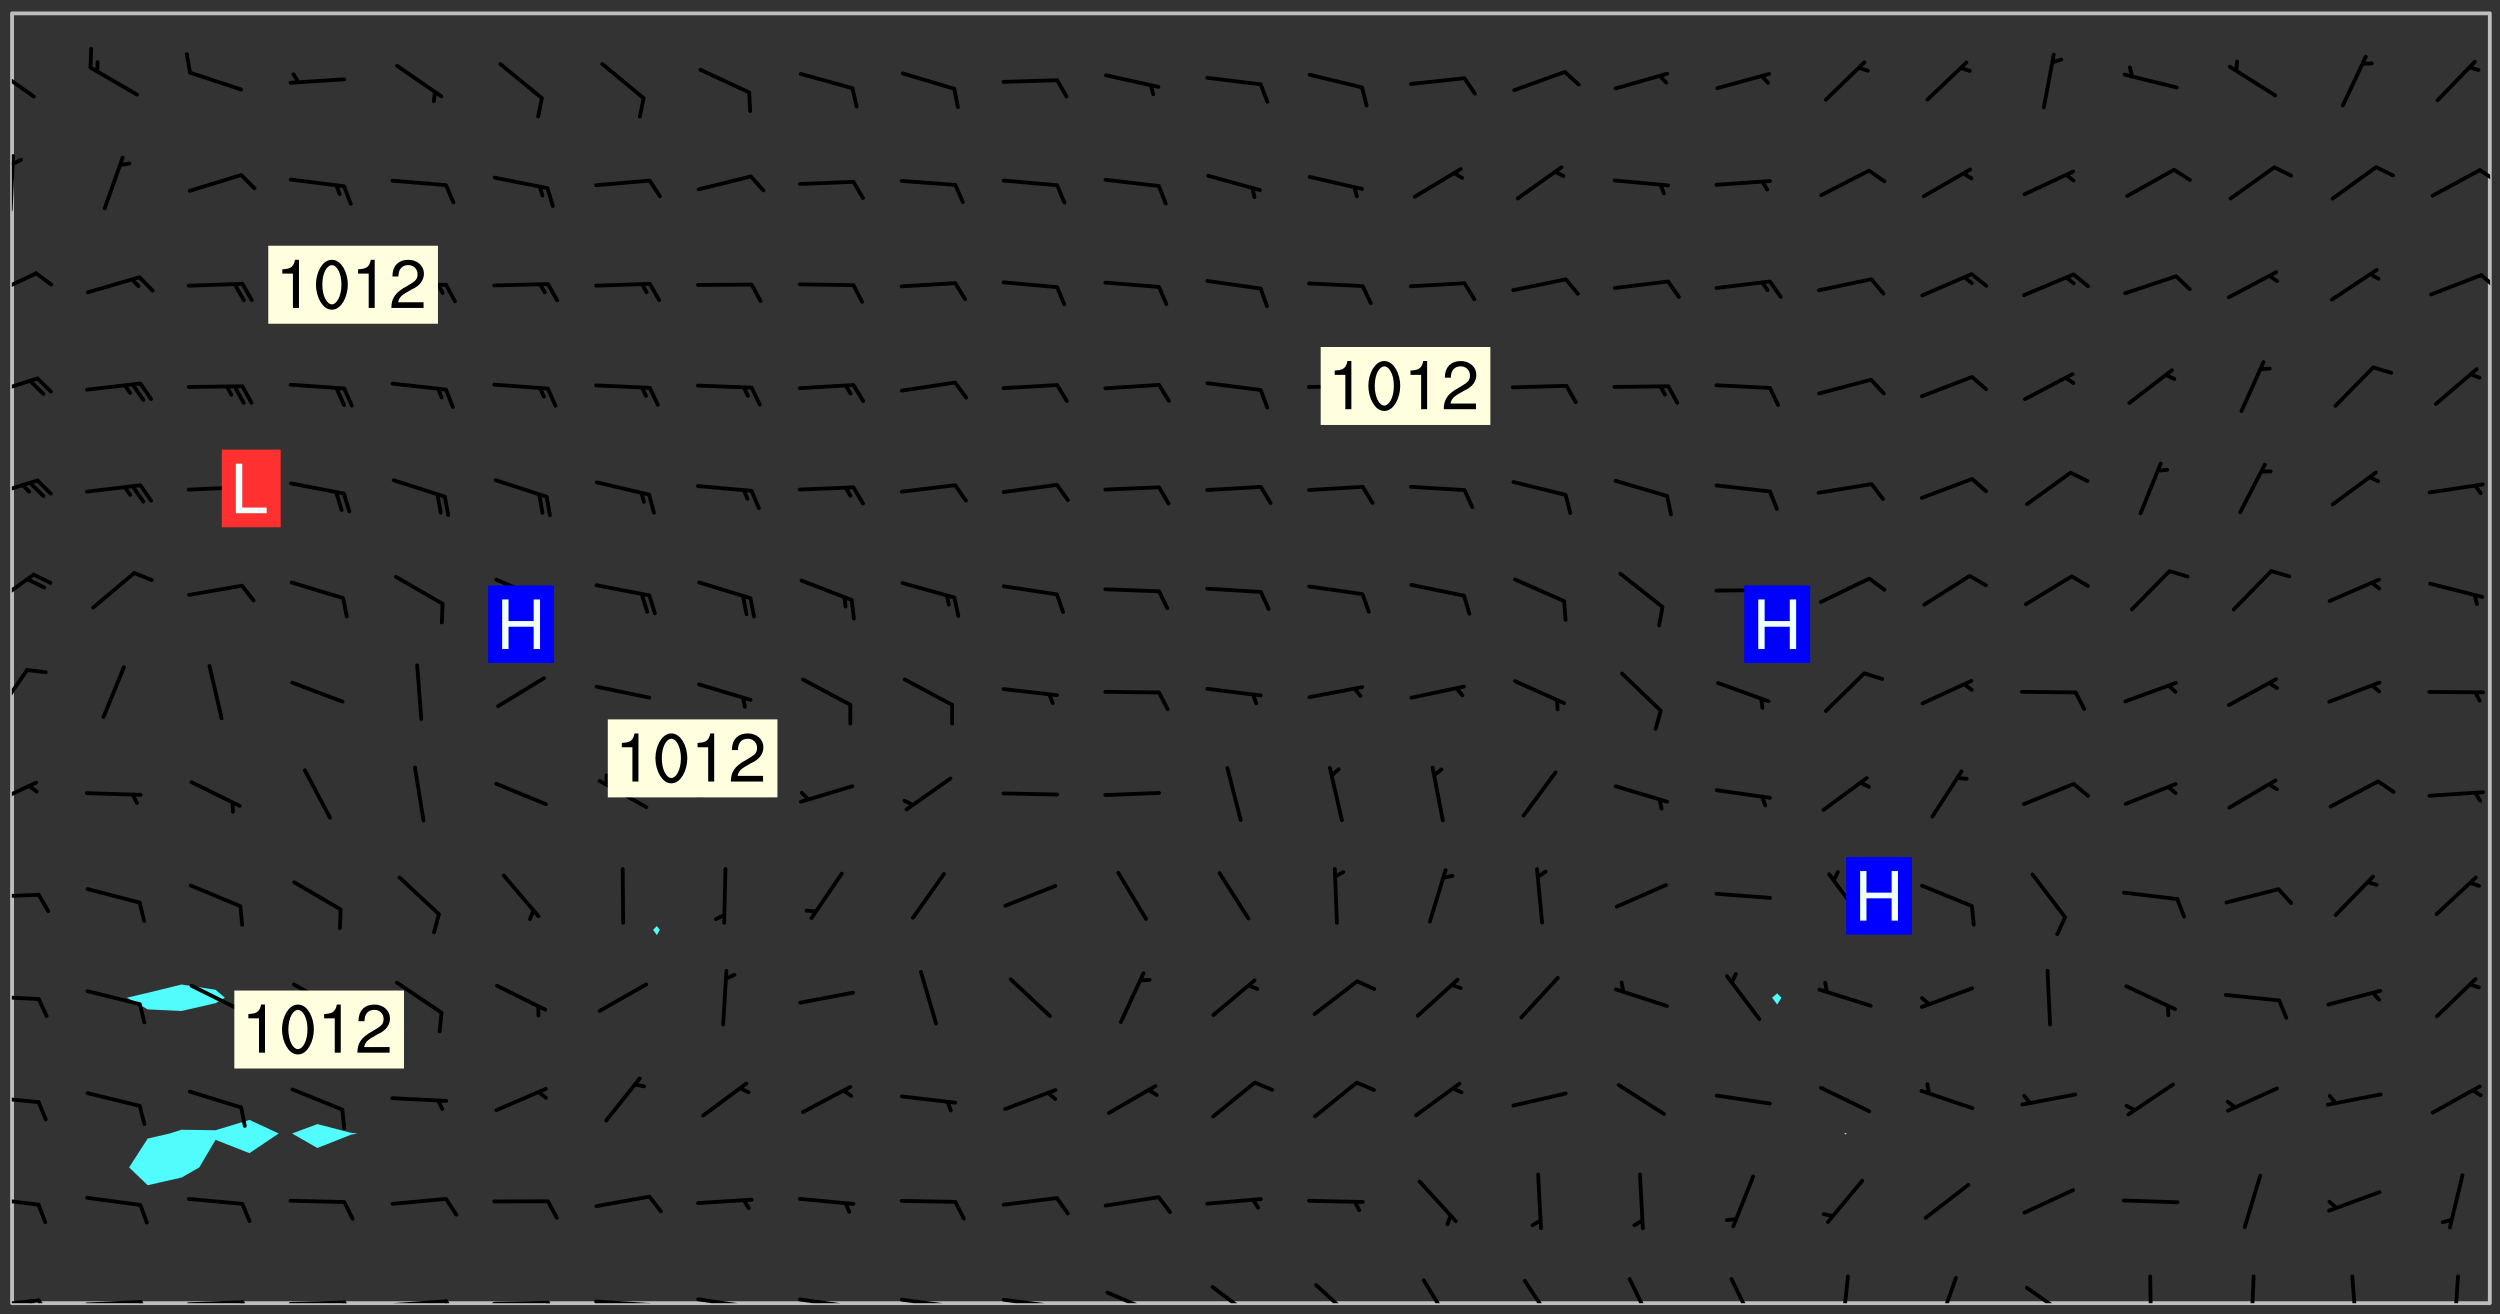 <svg xmlns="http://www.w3.org/2000/svg" role="img" xmlns:xlink="http://www.w3.org/1999/xlink" viewBox="142.45 309.95 326.84 171.84"><rect x="142.45" y="309.95" width="326.84" height="171.84" fill="#333333" stroke="none"/><defs><clipPath id="clip2"><path d="M 144 311.672 L 145 311.672 L 145 480.328 L 144 480.328 Z M 144 311.672"/></clipPath><clipPath id="clip3"><path d="M 144 311.672 L 468 311.672 L 468 480.328 L 144 480.328 Z M 144 311.672"/></clipPath><clipPath id="clip4"><path d="M 467 311.672 L 468 311.672 L 468 480.328 L 467 480.328 Z M 467 311.672"/></clipPath><clipPath id="clip5"><path d="M 144 479 L 148 479 L 148 480.328 L 144 480.328 Z M 144 479"/></clipPath><clipPath id="clip6"><path d="M 147 479 L 150 479 L 150 480.328 L 147 480.328 Z M 147 479"/></clipPath><clipPath id="clip7"><path d="M 146 479 L 148 479 L 148 480.328 L 146 480.328 Z M 146 479"/></clipPath><clipPath id="clip8"><path d="M 153 479 L 162 479 L 162 480.328 L 153 480.328 Z M 153 479"/></clipPath><clipPath id="clip9"><path d="M 160 479 L 163 479 L 163 480.328 L 160 480.328 Z M 160 479"/></clipPath><clipPath id="clip10"><path d="M 166 479 L 175 479 L 175 480.328 L 166 480.328 Z M 166 479"/></clipPath><clipPath id="clip11"><path d="M 173 479 L 176 479 L 176 480.328 L 173 480.328 Z M 173 479"/></clipPath><clipPath id="clip12"><path d="M 180 479 L 188 479 L 188 480.328 L 180 480.328 Z M 180 479"/></clipPath><clipPath id="clip13"><path d="M 187 479 L 189 479 L 189 480.328 L 187 480.328 Z M 187 479"/></clipPath><clipPath id="clip14"><path d="M 193 479 L 202 479 L 202 480.328 L 193 480.328 Z M 193 479"/></clipPath><clipPath id="clip15"><path d="M 200 479 L 203 479 L 203 480.328 L 200 480.328 Z M 200 479"/></clipPath><clipPath id="clip16"><path d="M 206 480 L 215 480 L 215 480.328 L 206 480.328 Z M 206 480"/></clipPath><clipPath id="clip17"><path d="M 213 480 L 216 480 L 216 480.328 L 213 480.328 Z M 213 480"/></clipPath><clipPath id="clip18"><path d="M 220 479 L 228 479 L 228 480.328 L 220 480.328 Z M 220 479"/></clipPath><clipPath id="clip19"><path d="M 227 480 L 229 480 L 229 480.328 L 227 480.328 Z M 227 480"/></clipPath><clipPath id="clip20"><path d="M 233 479 L 241 479 L 241 480.328 L 233 480.328 Z M 233 479"/></clipPath><clipPath id="clip21"><path d="M 240 480 L 242 480 L 242 480.328 L 240 480.328 Z M 240 480"/></clipPath><clipPath id="clip22"><path d="M 246 479 L 255 479 L 255 480.328 L 246 480.328 Z M 246 479"/></clipPath><clipPath id="clip23"><path d="M 253 480 L 256 480 L 256 480.328 L 253 480.328 Z M 253 480"/></clipPath><clipPath id="clip24"><path d="M 260 479 L 268 479 L 268 480.328 L 260 480.328 Z M 260 479"/></clipPath><clipPath id="clip25"><path d="M 267 480 L 269 480 L 269 480.328 L 267 480.328 Z M 267 480"/></clipPath><clipPath id="clip26"><path d="M 273 479 L 281 479 L 281 480.328 L 273 480.328 Z M 273 479"/></clipPath><clipPath id="clip27"><path d="M 280 480 L 282 480 L 282 480.328 L 280 480.328 Z M 280 480"/></clipPath><clipPath id="clip28"><path d="M 286 478 L 294 478 L 294 480.328 L 286 480.328 Z M 286 478"/></clipPath><clipPath id="clip29"><path d="M 300 477 L 307 477 L 307 480.328 L 300 480.328 Z M 300 477"/></clipPath><clipPath id="clip30"><path d="M 314 477 L 320 477 L 320 480.328 L 314 480.328 Z M 314 477"/></clipPath><clipPath id="clip31"><path d="M 328 477 L 333 477 L 333 480.328 L 328 480.328 Z M 328 477"/></clipPath><clipPath id="clip32"><path d="M 341 477 L 346 477 L 346 480.328 L 341 480.328 Z M 341 477"/></clipPath><clipPath id="clip33"><path d="M 355 476 L 359 476 L 359 480.328 L 355 480.328 Z M 355 476"/></clipPath><clipPath id="clip34"><path d="M 368 476 L 373 476 L 373 480.328 L 368 480.328 Z M 368 476"/></clipPath><clipPath id="clip35"><path d="M 383 476 L 385 476 L 385 480.328 L 383 480.328 Z M 383 476"/></clipPath><clipPath id="clip36"><path d="M 395 476 L 399 476 L 399 480.328 L 395 480.328 Z M 395 476"/></clipPath><clipPath id="clip37"><path d="M 407 478 L 414 478 L 414 480.328 L 407 480.328 Z M 407 478"/></clipPath><clipPath id="clip38"><path d="M 423 476 L 424 476 L 424 480.328 L 423 480.328 Z M 423 476"/></clipPath><clipPath id="clip39"><path d="M 436 476 L 438 476 L 438 480.328 L 436 480.328 Z M 436 476"/></clipPath><clipPath id="clip40"><path d="M 449 476 L 451 476 L 451 480.328 L 449 480.328 Z M 449 476"/></clipPath><clipPath id="clip41"><path d="M 463 476 L 465 476 L 465 480.328 L 463 480.328 Z M 463 476"/></clipPath><clipPath id="clip42"><path d="M 144 466 L 148 466 L 148 468 L 144 468 Z M 144 466"/></clipPath><clipPath id="clip43"><path d="M 144 453 L 148 453 L 148 455 L 144 455 Z M 144 453"/></clipPath><clipPath id="clip44"><path d="M 144 439 L 148 439 L 148 441 L 144 441 Z M 144 439"/></clipPath><clipPath id="clip45"><path d="M 144 426 L 148 426 L 148 428 L 144 428 Z M 144 426"/></clipPath><clipPath id="clip46"><path d="M 144 412 L 148 412 L 148 416 L 144 416 Z M 144 412"/></clipPath><clipPath id="clip47"><path d="M 144 397 L 147 397 L 147 404 L 144 404 Z M 144 397"/></clipPath><clipPath id="clip48"><path d="M 144 384 L 148 384 L 148 390 L 144 390 Z M 144 384"/></clipPath><clipPath id="clip49"><path d="M 144 372 L 148 372 L 148 376 L 144 376 Z M 144 372"/></clipPath><clipPath id="clip50"><path d="M 144 359 L 148 359 L 148 362 L 144 362 Z M 144 359"/></clipPath><clipPath id="clip51"><path d="M 144 345 L 148 345 L 148 349 L 144 349 Z M 144 345"/></clipPath><clipPath id="clip52"><path d="M 466 345 L 468 345 L 468 348 L 466 348 Z M 466 345"/></clipPath><clipPath id="clip53"><path d="M 144 330 L 145 330 L 145 338 L 144 338 Z M 144 330"/></clipPath><clipPath id="clip54"><path d="M 144 330 L 146 330 L 146 332 L 144 332 Z M 144 330"/></clipPath><clipPath id="clip55"><path d="M 466 331 L 468 331 L 468 334 L 466 334 Z M 466 331"/></clipPath><clipPath id="clip56"><path d="M 144 318 L 148 318 L 148 323 L 144 323 Z M 144 318"/></clipPath><g id="surface630" clip-path="url(#clip1)"><path fill="#fff" fill-opacity="0" fill-rule="evenodd" d="M 0 0 L 1000 0 L 1000 1000 L 0 1000 Z M 0 0"/><path fill="#d3d3d3" fill-opacity="0" fill-rule="evenodd" d="M162.152 355.867L161.918 356.16 161.977 356.395 162.094 356.566 162.27 356.801 162.562 357.148 162.676 357.207 162.793 357.035 162.852 356.801 163.027 356.625 163.492 356.449 164.191 356.449 164.426 356.742 164.715 357.559 164.773 357.734 164.949 357.965 165.301 358.199 166 358.898 166.172 359.074 166.406 359.422 166.641 359.832 166.93 360.414 167.34 360.879 167.57 361.113 167.805 361.289 167.922 361.52 168.098 361.812 168.27 362.977 168.27 363.211 168.328 363.5 168.387 363.617 168.504 363.734 168.852 364.145 168.969 364.316 169.145 364.492 169.32 364.727 169.438 364.898 169.609 365.25 169.668 365.484 169.902 365.891 170.137 365.832 169.961 366.008 169.902 366.938 169.32 366.938 169.086 366.824 168.738 366.938 168.621 367.055 168.562 367.348 168.504 367.523 168.387 367.695 167.922 367.988 167.863 368.223 167.805 368.336 167.805 368.98 167.863 369.152 167.863 369.562 167.922 369.621 167.922 370.027 167.98 370.434 168.098 370.609 168.156 370.668 168.387 371.309 168.328 371.602 168.328 372.301 168.27 372.883 168.27 373.117 168.211 373.348 168.156 373.699 168.156 375.621 168.211 375.738 168.637 375.738 168.27 375.855 168.246 376.207 169.137 377.375 170.879 377.914 172.219 378.273 172.219 378.812 172.309 379.621 172.844 380.336 174.363 380.605 175.254 380.52 175.344 381.684 175.879 381.863 177.039 381.684 179.094 380.699 180.254 380.336 182.133 380.16 183.828 379.98 183.648 380.699 182.133 380.785 180.883 380.875 180.078 381.145 179.004 381.953 179.273 382.672 179.809 383.57 179.629 384.195 179.363 385.004 179.629 386.082 180.254 386.98 181.059 387.16 182.309 386.98 182.043 387.703 182.141 388.207 182.195 388.5 182.195 388.672 182.254 388.965 182.254 389.371 182.43 389.488 182.781 389.605 183.188 389.605 183.48 389.43 183.594 389.312 183.652 389.195 183.77 388.965 183.828 388.789 184.18 388.324 184.41 388.148 184.586 388.09 184.762 388.148 184.82 388.324 184.938 389.312 184.992 389.781 185.051 389.953 185.168 390.188 185.344 390.246 186.16 390.305 186.449 390.305 186.566 390.539 186.625 390.945 186.684 391.297 186.684 392.402 186.801 392.695 186.918 393.043 187.207 393.742 187.383 394.094 187.965 394.848 188.316 395.023 188.488 395.082 188.957 395.316 189.598 395.781 189.945 396.016 190.238 396.191 190.531 396.246 190.762 396.309 191.578 396.656 191.871 396.832 191.984 397.004 192.336 397.355 192.453 397.531 192.977 398.172 192.977 398.461 193.035 398.812 193.035 399.16 193.094 399.512 193.152 399.801 193.27 399.859 193.441 399.918 193.617 399.918 194.199 400.152 194.375 400.27 194.551 400.559 194.727 400.793 194.84 401.027 195.133 401.258 195.25 401.375 195.25 401.785 195.309 401.84 195.598 402.074 195.832 402.191 195.891 402.309 196.008 402.48 196.066 402.598 196.297 402.832 196.355 403.008 196.59 403.066 196.707 403.125 196.59 403.238 196.531 403.355 196.531 403.473 196.414 403.766 196.297 404.055 196.297 404.637 196.473 404.754 196.59 404.812 196.648 404.93 196.766 405.047 196.879 405.105 197.055 405.453 197.113 405.805 197.172 406.211 197.172 406.387 197.113 406.562 196.996 407.262 196.996 407.434 197.113 407.609 197.406 407.902 197.812 407.902 197.988 408.02 198.105 408.191 198.223 408.484 198.223 408.719 197.695 408.719 197.465 408.484 197.23 408.484 197.055 408.543 196.996 409.242 197.055 409.59 197.172 409.766 197.348 410.176 197.465 410.406 197.754 410.875 197.93 410.93 198.453 410.93 198.688 410.988 199.445 411.629 199.504 411.922 199.504 412.156 199.562 412.215 199.793 412.562 199.793 412.914 199.676 413.086 199.676 413.379 199.969 413.668 200.262 413.844 200.434 413.902 200.727 414.078 201.02 414.195 201.602 414.602 201.891 414.836 202.184 415.012 202.402 415.172 202.418 415.184 202.648 415.359 203.289 415.883 203.465 416.117 203.582 416.293 203.758 416.469 203.871 416.641 203.871 417.281 203.988 417.457 204.457 417.574 205.039 417.691 205.273 417.75 205.504 417.863 205.797 417.98 205.91 418.039 206.496 418.391 206.785 418.562 206.961 418.625 207.137 418.68 207.312 418.738 208.012 419.09 208.301 419.266 208.535 419.32 208.824 419.496 209.059 419.613 209.699 420.02 209.992 420.137 210.164 420.195 210.398 420.254 210.809 420.312 211.039 420.371 211.273 420.488 211.332 420.66 210.922 420.836 211.391 420.895 211.449 421.188 211.562 421.422 211.738 421.477 211.973 421.535 212.148 421.594 212.555 421.711 213.195 421.945 213.312 422.117 213.371 422.352 213.371 422.527 213.312 422.645 213.254 423.051 213.488 423.285 213.605 423.344 213.953 423.461 214.594 423.691 214.77 423.809 215.059 423.926 215.234 424.102 215.469 424.566 216.051 425.672 216.227 425.848 216.574 426.023 216.75 426.141 217.102 426.258 218.148 426.781 218.383 426.84 218.848 426.953 219.141 427.012 219.605 427.188 220.363 427.77 220.598 428.004 220.945 428.469 221.121 428.645 221.41 428.879 222.227 429.578 222.52 429.754 222.809 430.043 223.102 430.219 223.395 430.508 224.09 431.148 224.266 431.324 224.559 431.559 224.848 431.793 225.316 432.082 225.957 432.664 226.305 432.898 226.539 433.191 226.887 433.539 227.238 434.004 228.172 434.996 228.52 435.402 228.637 435.578 228.871 435.637 228.984 435.754 229.629 435.93 229.859 436.043 230.094 436.102 230.387 436.277 230.617 436.395 231.551 437.094 231.957 437.5 232.191 437.676 232.598 437.852 232.832 437.969 233.648 438.316 233.996 438.551 234.23 438.668 234.523 438.957 234.754 439.074 235.512 439.426 235.863 439.598 236.094 439.656 236.387 439.773 236.621 439.832 237.492 440.008 238.309 440.008 238.777 440.238 238.949 440.297 239.824 440.996 240.289 441.113 240.582 441.172 240.758 441.23 240.988 441.289 241.457 441.348 241.805 441.406 242.156 441.465 242.562 441.523 242.855 441.523 243.027 441.582 243.027 441.812 243.203 441.988 243.496 441.988 243.844 442.047 244.195 442.105 244.895 442.223 245.535 442.223 246 441.988 246.293 441.812 246.465 441.695 246.875 441.523 247.164 441.348 248.098 440.883 248.566 440.59 249.09 440.297 249.555 440.125 250.02 439.949 251.07 439.484 251.359 439.367 251.77 439.25 252.059 439.133 252.586 438.957 254.102 438.258 254.684 437.91 254.973 437.852 255.266 437.793 255.613 437.676 256.488 437.445 256.84 437.328 256.953 437.328 257.188 437.27 258.062 437.035 258.297 436.977 259.109 436.977 259.461 436.918 260.277 436.801 260.449 436.742 260.801 436.688 261.094 436.629 261.324 436.57 262.141 436.395 262.316 436.336 262.664 436.336 262.898 436.277 263.363 436.16 264.121 435.988 264.355 435.93 264.703 435.93 265.113 435.812 265.402 435.754 266.688 435.695 266.977 435.695 267.387 435.637 267.617 435.578 267.793 435.578 268.668 435.461 269.074 435.461 269.484 435.344 269.832 435.344 270.184 435.23 271.055 435.172 272.805 435.172 273.852 435.461 274.262 435.578 274.551 435.695 274.902 435.812 275.191 435.93 276.242 436.102 276.531 436.16 276.824 436.16 277.117 436.219 277.289 436.277 277.699 436.336 277.871 436.395 277.988 436.453 278.105 436.453 278.223 436.512 278.574 436.57 278.688 436.57 279.098 436.637 281.02 437.031 282.945 437.426 284.465 437.875 286.16 438.594 288.305 439.398 289.91 438.68 291.34 437.875 292.5 436.797 293.75 436.348 296.785 435.629 298.66 435.27 300.805 433.922 303.039 432.668 305.539 431.41 307.234 430.961 309.02 430.781 310.18 430.512 310.805 431.051 312.145 430.781 312.859 429.793 313.844 428.449 314.289 428.27 315.094 427.91 316.969 427.371 318.754 426.922 320.004 426.652 321.164 426.562 322.863 426.473 324.824 426.203 326.074 426.113 326.613 426.113 327.238 426.023 328.129 426.023 330.273 425.844 332.684 425.664 335.273 425.574 336.969 425.754 338.578 425.844 340.008 426.203 341.168 426.922 343.043 427.91 344.203 429.438 344.469 430.152 345.098 430.242 345.453 431.141 345.988 431.68 346.523 433.207 347.598 433.566 348.133 433.566 347.328 434.102 347.418 435.809 348.133 438.504 349.023 439.309 349.918 440.297 350.633 441.555 352.418 442.094 353.938 441.914 354.293 443.258 355.902 442.453 356.883 441.914 357.152 442.184 357.469 441.969 357.688 441.824 358.488 442.273 358.938 441.914 359.293 441.914 359.828 441.645 360.367 440.926 360.902 440.656 361.527 439.668 362.688 440.117 363.527 440.488 364.922 441.105 366.617 440.926 368.223 440.926 370.008 441.016 370.188 439.309 370.723 437.965 371.527 438.234 372.02 439.082 372.422 439.488 372.332 440.027 372.332 440.387 373.047 440.836 373.758 440.566 375.188 440.566 375.547 441.555 375.992 442.812 376.707 444.156 377.957 444.785 379.652 445.414 380.367 445.234 380.547 444.695 381.527 444.605 381.977 444.965 382.062 446.223 381.797 446.852 381.262 447.031 381.262 447.57 381.977 448.555 382.242 449.094 383.227 450.082 384.027 451.16 383.762 451.52 383.672 452.418 383.047 454.75 382.691 456.816 382.602 458.609 382.422 459.328 382.332 459.867 382.332 461.305 381.352 463.188 380.992 464.895 380.457 465.793 379.652 466.961 379.387 467.5 381.441 468.754 381.527 469.113 381.172 469.652 381.082 469.473 381.082 470.281 381.172 471.719 380.727 472.434 379.652 472.527 379.387 473.242 379.922 474.141 380.727 474.859 381.887 475.668 383.227 475.938 383.672 476.297 383.316 476.746 381.527 476.656 380.277 476.207 379.562 475.488 378.938 475.398 378.762 478.988 378.574 480.297 467.934 480.297 467.934 311.703 412.664 311.703 412.664 360.785 413.426 360.91 416.715 361.453 418.738 364.289 418.738 367.043 421.09 367.375 423.438 367.707 427.488 367.707 426.109 371.867 424.086 372.574 422.062 373.277 421.52 373.621 418.926 375.238 418.738 375.355 416.715 373.277 415.984 370.535 413.312 368.457 411.938 364.957 411.871 364.875 409.914 362.203 412.664 360.785 412.664 311.703 294.422 311.703 294.422 403.117 294.539 403.148 294.672 403.16 294.746 403.234 294.852 403.281 294.941 403.34 295.027 403.398 295.117 403.457 295.414 403.754 295.473 403.844 295.504 403.961 295.531 404.078 295.547 404.215 295.516 404.332 295.457 404.422 295.398 404.508 295.355 404.613 295.309 404.715 295.281 404.836 295.281 404.98 295.457 405.25 295.605 405.398 295.68 405.484 295.754 405.559 295.797 405.664 295.859 405.754 295.918 405.84 295.961 405.945 296.02 406.035 296.066 406.137 296.109 406.242 296.168 406.328 296.285 406.508 296.359 406.582 296.422 406.668 296.48 406.758 296.523 406.863 296.582 406.953 296.641 407.039 296.703 407.129 296.762 407.219 296.805 407.32 296.922 407.5 296.996 407.574 297.055 407.66 297.129 407.734 297.219 407.793 297.324 407.84 297.473 407.84 297.605 407.824 297.738 407.84 297.84 407.793 297.914 407.719 297.961 407.617 297.945 407.484 297.945 407.336 297.898 407.23 297.871 407.113 297.824 407.012 297.797 406.891 297.754 406.789 297.691 406.699 297.648 406.598 297.605 406.492 297.574 406.375 297.559 406.242 297.547 406.105 297.633 406.047 297.691 405.961 297.812 405.93 297.855 406.035 297.871 406.168 297.871 406.285 297.93 406.387 297.988 406.477 298.078 406.535 298.227 406.684 298.285 406.773 298.328 406.879 298.316 406.98 298.402 407.039 298.508 407.086 298.594 407.145 298.684 407.203 298.758 407.277 298.641 407.305 298.535 407.352 298.449 407.41 298.375 407.484 298.316 407.574 298.254 407.66 298.227 407.781 298.18 407.883 298.137 407.988 298.105 408.105 298.094 408.238 298.078 408.371 298.078 408.52 298.105 408.637 298.152 408.742 298.195 408.844 298.254 408.934 298.328 409.008 298.418 409.066 298.492 409.141 298.582 409.199 298.641 409.289 298.684 409.395 298.73 409.496 298.848 409.527 298.98 409.543 299.129 409.543 299.246 409.512 299.352 409.555 299.395 409.66 299.441 409.762 299.469 409.883 299.5 410 299.527 410.117 299.559 410.238 299.586 410.355 299.691 410.398 299.793 410.445 299.926 410.43 300.074 410.578 300.137 410.664 300.211 410.738 300.281 410.812 300.371 410.875 300.477 410.918 300.578 410.961 300.695 410.992 300.832 411.008 300.949 410.977 301.023 410.902 301.051 410.785 301.039 410.652 301.008 410.531 300.98 410.414 301.023 410.309 301.141 410.309 301.23 410.371 301.348 410.398 301.496 410.398 301.629 410.414 301.777 410.414 301.91 410.43 302.043 410.414 302.191 410.414 302.324 410.398 302.457 410.387 302.594 410.398 302.711 410.371 302.844 410.355 303.035 410.297 302.977 410.473 302.961 410.605 302.934 410.727 302.918 410.859 302.859 410.945 302.727 410.961 302.621 411.008 302.516 411.051 302.398 411.082 302.281 411.109 302.016 411.141 301.867 411.141 301.734 411.156 301.66 411.23 301.719 411.316 301.867 411.465 301.984 411.645 302.059 411.715 302.148 411.777 302.238 411.836 302.324 411.895 302.414 411.953 302.516 411.996 302.621 412.059 302.727 412.102 302.812 412.16 302.918 412.207 303.02 412.25 303.199 412.367 303.258 412.457 303.215 412.559 303.168 412.664 303.184 412.797 303.406 413.02 303.465 413.109 303.508 413.211 303.539 413.332 303.582 413.434 303.598 413.566 303.629 413.684 303.641 413.82 303.672 413.938 303.82 414.086 303.922 414.129 304.027 414.172 304.145 414.203 304.277 414.219 304.414 414.234 304.531 414.234 304.648 414.203 304.738 414.145 304.781 414.039 304.828 413.938 304.871 413.832 304.902 413.715 304.914 413.582 304.914 413.434 304.902 413.301 304.887 413.168 304.855 413.051 304.812 412.945 304.766 412.84 304.723 412.738 304.68 412.633 304.664 412.5 304.68 412.367 304.707 412.25 304.738 412.133 304.766 412.012 304.812 411.91 304.902 411.852 304.988 411.789 305.062 411.715 305.152 411.656 305.375 411.434 305.434 411.348 305.508 411.273 305.625 411.094 305.684 411.008 305.684 410.859 305.609 410.785 305.508 410.738 305.402 410.695 305.301 410.652 305.242 410.562 305.195 410.457 305.168 410.34 305.258 410.281 305.375 410.25 305.477 410.207 305.656 410.09 305.805 409.941 305.816 409.809 305.805 409.703 305.715 409.645 305.582 409.66 305.434 409.66 305.301 409.676 305.168 409.66 305.047 409.629 304.961 409.57 304.887 409.496 304.828 409.406 304.766 409.32 304.648 409.141 304.59 409.055 304.621 408.934 304.707 408.875 304.828 408.844 304.887 408.758 304.887 408.637 304.855 408.52 304.797 408.43 304.738 408.344 304.691 408.238 304.664 408.121 304.648 407.988 304.707 407.898 304.781 407.824 304.871 407.766 304.988 407.586 305.062 407.512 305.121 407.426 305.27 407.277 305.391 407.246 305.523 407.23 305.656 407.246 305.73 407.32 305.773 407.426 305.789 407.559 305.758 407.676 305.641 407.707 305.508 407.719 305.359 407.867 305.316 407.973 305.27 408.074 305.242 408.195 305.211 408.312 305.211 408.461 305.242 408.578 305.285 408.684 305.344 408.773 305.418 408.844 305.492 408.918 305.609 408.949 305.73 408.977 305.848 408.949 305.98 408.934 306.098 408.934 306.188 408.992 306.262 409.066 306.309 409.172 306.367 409.258 306.469 409.305 306.602 409.32 306.707 409.363 306.793 409.422 306.781 409.527 306.707 409.602 306.527 409.719 306.469 409.809 306.379 409.867 306.309 409.941 306.234 410.016 306.172 410.105 306.145 410.223 306.129 410.355 306.145 410.488 306.129 410.621 306.129 410.77 306.145 410.902 306.172 411.02 306.203 411.141 306.277 411.215 306.367 411.273 306.453 411.332 306.543 411.391 306.66 411.422 306.66 411.508 306.559 411.555 306.469 411.613 306.203 411.645 306.086 411.672 305.938 411.672 305.832 411.715 305.73 411.762 305.672 411.852 305.609 412.086 305.598 412.219 305.566 412.34 305.551 412.473 305.551 412.766 305.539 412.898 305.551 413.035 305.566 413.168 305.699 413.184 305.832 413.195 305.953 413.227 306.039 413.285 306.113 413.359 306.16 413.465 306.203 413.566 306.219 413.699 306.219 414.145 306.203 414.277 306.203 414.723 306.234 414.988 306.262 415.105 306.277 415.238 306.309 415.355 306.395 415.566 306.426 415.832 306.426 415.98 306.395 416.098 306.367 416.215 306.336 416.336 306.309 416.453 306.277 416.57 306.246 416.691 306.234 416.824 306.219 416.957 306.309 417.016 306.426 416.984 306.527 417 306.574 417.105 306.543 417.371 306.543 417.812 306.5 417.918 306.453 418.023 306.41 418.125 306.367 418.23 306.309 418.316 306.277 418.438 306.234 418.555 306.203 418.672 306.188 418.805 306.203 418.938 306.262 419.027 306.367 419.074 306.453 419.133 306.512 419.219 306.5 419.355 306.469 419.473 306.426 419.574 306.426 420.02 306.41 420.152 306.41 420.301 306.379 420.418 306.336 420.523 306.309 420.641 306.262 420.746 306.219 420.848 306.188 420.969 306.16 421.086 306.129 421.219 306.098 421.336 306.07 421.453 306.027 421.559 305.996 421.676 305.965 421.797 305.953 421.93 305.938 422.062 305.938 422.359 305.965 422.477 305.965 422.625 306.012 423.023 306.039 423.141 306.098 423.23 306.219 423.262 306.367 423.262 306.5 423.246 306.559 423.336 306.559 423.453 306.5 423.543 306.41 423.602 306.309 423.645 306.203 423.691 306.113 423.75 306.027 423.809 305.891 423.824 305.773 423.793 305.641 423.777 305.539 423.824 305.477 423.91 305.465 424.047 305.449 424.18 305.418 424.297 305.391 424.414 305.375 424.547 305.344 424.668 305.344 424.965 305.359 425.098 305.391 425.215 305.391 425.363 305.402 425.496 305.402 425.645 305.375 425.762 305.328 425.863 305.301 425.984 305.27 426.102 305.211 426.191 305.137 426.266 305.035 426.309 304.93 426.355 304.812 426.383 304.691 426.414 304.59 426.367 304.648 426.281 304.754 426.234 304.781 426.117 304.812 426 304.84 425.879 304.871 425.762 304.871 425.613 304.887 425.48 304.855 425.363 304.812 425.258 304.707 425.273 304.633 425.348 304.531 425.391 304.441 425.453 304.367 425.527 304.324 425.629 304.309 425.762 304.277 425.879 304.25 426 304.219 426.117 304.191 426.234 304.16 426.355 304.133 426.473 304.102 426.59 304.059 426.695 303.969 426.754 303.879 426.754 303.762 426.723 303.73 426.637 303.746 426.5 303.715 426.383 303.715 426.234 303.703 426.102 303.703 425.953 303.641 425.719 303.613 425.598 303.57 425.496 303.523 425.391 303.465 425.305 303.406 425.215 303.363 425.109 303.301 425.023 303.152 424.875 303.082 424.801 302.977 424.754 302.871 424.711 302.77 424.668 302.473 424.371 302.383 424.297 302.297 424.238 302.191 424.195 302.102 424.133 302.016 424.074 301.91 424.031 301.82 423.973 301.734 423.91 301.66 423.84 301.555 423.793 301.469 423.734 301.363 423.691 301.273 423.629 301.172 423.586 301.066 423.543 300.98 423.484 300.875 423.438 300.77 423.395 300.668 423.348 300.578 423.289 300.477 423.246 300.371 423.203 300.281 423.141 300.164 423.113 300.031 423.098 299.898 423.113 299.75 423.113 299.617 423.129 299.5 423.098 299.41 423.039 299.336 422.965 299.246 422.906 299.145 422.859 298.996 422.859 298.875 422.832 298.773 422.789 298.699 422.715 298.582 422.535 298.492 422.477 298.391 422.434 298.301 422.371 298.195 422.328 298.105 422.27 298.02 422.211 297.914 422.164 297.855 422.078 297.797 421.988 297.754 421.883 297.707 421.781 297.633 421.707 297.547 421.648 297.473 421.574 297.383 421.516 297.16 421.293 297.117 421.188 297.086 420.922 297.191 420.879 297.336 420.879 297.441 420.922 297.516 420.996 297.605 421.055 297.691 421.113 297.797 421.16 297.887 421.219 298.035 421.367 298.105 421.441 298.254 421.59 298.316 421.676 298.391 421.75 298.477 421.809 298.551 421.883 298.641 421.945 298.73 422.004 298.816 422.062 299.086 422.238 299.188 422.285 299.293 422.328 299.395 422.371 299.441 422.297 299.5 422.211 299.574 422.137 299.645 422.062 299.75 422.105 299.824 422.18 299.883 422.27 299.926 422.371 299.973 422.477 300.016 422.582 300.137 422.609 300.254 422.582 300.328 422.492 300.371 422.387 300.43 422.297 300.504 422.223 300.609 422.18 300.727 422.152 300.859 422.164 300.949 422.223 301.098 422.371 301.156 422.461 301.199 422.566 301.246 422.668 301.289 422.773 301.332 422.875 301.438 422.922 301.543 422.965 301.676 422.98 301.762 422.922 301.82 422.832 301.895 422.758 302 422.715 302.117 422.742 302.223 422.789 302.324 422.832 302.43 422.875 302.531 422.922 302.711 423.039 302.711 423.156 302.695 423.289 302.711 423.422 302.727 423.559 302.785 423.645 302.887 423.691 303.008 423.719 303.125 423.75 303.273 423.75 303.391 423.719 303.449 423.629 303.629 423.512 303.688 423.422 303.762 423.348 303.82 423.262 303.938 423.082 304.117 422.965 304.234 422.996 304.324 423.055 304.367 423.129 304.352 423.262 304.352 423.379 304.441 423.438 304.59 423.438 304.723 423.422 304.855 423.41 305.121 423.379 305.227 423.336 305.344 423.305 305.465 423.277 305.539 423.203 305.609 423.129 305.672 423.039 305.656 422.934 305.609 422.832 305.508 422.789 305.402 422.773 305.285 422.801 305.02 422.832 304.871 422.832 304.797 422.758 304.707 422.699 304.59 422.668 304.473 422.641 304.34 422.625 304.191 422.625 304.059 422.641 303.762 422.641 303.656 422.594 303.508 422.445 303.465 422.344 303.406 422.254 303.629 422.031 303.715 421.973 303.82 421.93 303.938 421.898 304.07 421.883 304.203 421.898 304.34 421.914 304.441 421.957 304.574 421.945 304.664 421.883 304.766 421.84 304.828 421.75 304.781 421.648 304.691 421.59 304.574 421.559 304.473 421.516 304.414 421.426 304.352 421.336 304.352 421.219 304.367 421.086 304.473 421.039 304.547 420.969 304.547 420.848 304.457 420.789 304.426 420.672 304.516 420.613 304.59 420.539 304.633 420.434 304.691 420.344 304.738 420.242 304.754 420.109 304.754 419.961 304.707 419.855 304.664 419.754 304.574 419.695 304.441 419.68 304.34 419.637 304.203 419.621 304.086 419.59 303.641 419.59 303.508 419.574 303.375 419.562 303.242 419.547 303.125 419.516 302.977 419.516 302.844 419.5 302.711 419.488 302.445 419.457 302.324 419.414 302.238 419.355 302.164 419.281 302.164 419.133 302.176 419 302.281 418.953 302.383 418.91 302.516 418.895 302.668 418.895 302.801 418.879 303.094 418.879 303.215 418.91 303.316 418.953 303.406 419.012 303.641 419.074 303.762 419.027 303.852 418.969 303.953 418.926 304.086 418.91 304.191 418.953 304.293 419 304.426 419.012 304.547 418.984 304.691 418.984 304.812 418.953 304.93 418.926 305.035 418.879 305.109 418.805 305.195 418.746 305.344 418.598 305.402 418.512 305.449 418.406 305.477 418.289 305.492 418.184 305.391 418.141 305.301 418.082 305.184 418.051 305.078 418.008 304.988 417.945 304.914 417.859 304.84 417.785 304.738 417.742 304.633 417.695 304.531 417.652 304.473 417.562 304.426 417.461 304.34 417.25 304.277 417.164 304.219 417.074 304.145 417 304.059 416.941 303.789 416.941 303.672 416.973 303.582 417.031 303.48 417.074 303.348 417.09 303.242 417.074 303.215 416.957 303.152 416.867 303.035 416.836 302.934 416.793 302.785 416.645 302.754 416.527 302.738 416.422 302.812 416.348 302.992 416.23 303.109 416.203 303.227 416.172 303.363 416.188 303.465 416.23 303.57 416.273 303.672 416.32 303.777 416.363 303.895 416.395 304.027 416.41 304.145 416.438 304.277 416.453 304.383 416.438 304.473 416.379 304.398 416.305 304.293 416.262 304.219 416.188 304.145 416.098 303.996 415.949 303.91 415.891 303.82 415.832 303.746 415.758 303.656 415.699 303.555 415.652 303.434 415.625 303.332 415.578 303.227 415.535 303.109 415.504 303.008 415.461 302.887 415.43 302.738 415.43 302.621 415.461 302.516 415.504 302.43 415.566 302.25 415.684 302.164 415.742 302.074 415.801 301.969 415.848 301.883 415.906 301.777 415.949 301.676 415.992 301.57 416.039 301.496 416.113 301.438 416.203 301.379 416.289 301.332 416.395 301.273 416.48 301.199 416.555 301.066 416.543 300.949 416.512 300.832 416.512 300.758 416.586 300.668 416.645 300.594 416.719 300.504 416.777 300.418 416.836 300.312 416.883 300.211 416.926 300.074 416.941 299.973 416.898 299.824 416.75 299.719 416.703 299.633 416.703 299.527 416.75 299.426 416.793 299.305 416.824 299.188 416.793 299.113 416.719 299.113 416.602 299.145 416.48 299.219 416.41 299.277 416.32 299.352 416.246 299.469 416.215 299.574 416.172 299.867 416.172 300 416.156 300.137 416.141 300.238 416.098 300.328 416.039 300.43 415.992 300.52 415.934 300.652 415.922 300.742 415.98 300.875 415.992 300.965 415.934 301.051 415.875 301.156 415.832 301.246 415.773 301.332 415.711 301.422 415.652 301.57 415.504 301.629 415.418 301.688 415.328 301.793 415.285 301.926 415.27 302.043 415.297 302.164 415.328 302.223 415.27 302.281 415.18 302.312 414.914 302.34 414.797 302.445 414.809 302.578 414.824 302.68 414.781 302.77 414.723 302.828 414.633 302.902 414.559 302.961 414.469 303.008 414.367 303.02 414.234 303.008 414.102 302.961 413.996 302.812 413.848 302.754 413.758 302.695 413.672 302.652 413.566 302.652 413.121 302.668 412.988 302.668 412.84 302.68 412.707 302.621 412.648 302.531 412.707 302.43 412.664 302.25 412.547 302.164 412.488 302.102 412.398 302.043 412.309 301.969 412.234 301.883 412.176 301.762 412.207 301.66 412.219 301.555 412.266 301.469 412.324 301.363 412.367 301.215 412.516 301.125 412.574 301.039 412.633 300.949 412.695 300.844 412.738 300.711 412.754 300.711 412.633 300.816 412.59 300.934 412.559 301.008 412.488 301.051 412.383 301.051 412.234 301.023 412.117 300.875 411.969 300.742 411.953 300.594 411.953 300.477 411.984 300.371 412.027 300.27 412.07 300.18 412.133 300.062 412.16 299.988 412.086 300 411.953 299.957 411.852 299.914 411.746 299.824 411.688 299.707 411.715 299.586 411.746 299.469 411.777 299.367 411.82 299.246 411.852 299.145 411.895 299.039 411.938 298.949 411.996 298.848 412.012 298.848 411.895 298.863 411.762 298.805 411.672 298.73 411.715 298.582 411.863 298.523 411.953 298.449 412.027 298.402 412.133 298.359 412.234 298.285 412.309 298.227 412.398 298.152 412.473 298.094 412.559 298.02 412.633 297.93 412.695 297.855 412.766 297.781 412.84 297.68 412.855 297.547 412.871 297.441 412.828 297.441 412.707 297.59 412.559 297.633 412.457 297.691 412.367 297.738 412.266 297.781 412.16 297.84 412.07 297.871 411.953 297.914 411.852 297.945 411.73 297.973 411.613 298.02 411.508 298.062 411.406 298.105 411.301 298.18 411.23 298.27 411.168 298.359 411.109 298.461 411.066 298.758 411.066 299.023 411.035 299.129 410.992 299.055 410.918 298.938 410.887 298.832 410.844 298.742 410.785 298.641 410.738 298.551 410.68 298.449 410.637 298.344 410.594 298.254 410.531 298.168 410.473 298.062 410.43 297.961 410.387 297.84 410.355 297.723 410.324 297.621 410.281 297.5 410.25 297.398 410.207 297.309 410.148 297.266 410.043 297.25 409.91 297.352 409.867 297.484 409.852 297.621 409.867 297.754 409.852 297.855 409.809 297.914 409.719 297.93 409.613 297.84 409.555 297.766 409.48 297.664 409.438 297.574 409.379 297.426 409.23 297.383 409.125 297.367 408.992 297.367 408.699 297.309 408.609 297.219 408.551 297.145 408.477 297.102 408.371 297.07 408.254 297.012 408.164 296.938 408.09 296.82 408.062 296.746 407.988 296.656 407.93 296.566 407.867 296.48 407.809 296.406 407.734 296.348 407.648 296.301 407.543 296.215 407.484 296.066 407.336 295.871 407.277 295.738 407.293 295.637 407.336 295.562 407.41 295.516 407.512 295.473 407.617 295.414 407.707 295.355 407.793 295.059 408.09 294.969 408.148 294.883 408.148 294.82 408.062 294.777 407.957 294.809 407.84 294.867 407.75 294.895 407.633 294.883 407.5 294.793 407.438 294.688 407.484 294.57 407.512 294.453 407.543 294.184 407.719 294.082 407.766 293.965 407.793 293.859 407.84 293.77 407.898 293.668 407.941 293.609 407.855 293.562 407.75 293.578 407.617 293.625 407.512 293.695 407.438 293.77 407.367 293.828 407.277 293.828 407.129 293.785 407.023 293.547 407.023 293.445 407.07 293.414 407.188 293.387 407.305 293.355 407.426 293.281 407.469 293.148 407.484 293.074 407.438 293.031 407.336 292.988 407.23 292.941 407.129 292.898 407.023 292.777 407.055 292.676 407.098 292.543 407.113 292.426 407.145 292.32 407.188 292.23 407.246 292.129 407.293 292.008 407.32 291.875 407.336 291.773 407.293 291.715 407.203 291.668 407.098 291.625 406.996 291.582 406.891 291.582 406.773 291.641 406.684 291.727 406.625 291.906 406.508 292.008 406.461 292.113 406.418 292.219 406.359 292.32 406.316 292.41 406.254 292.512 406.211 292.617 406.152 292.719 406.105 292.809 406.047 292.914 406.004 293.016 405.961 293.105 405.898 293.207 405.855 293.344 405.84 293.461 405.871 293.562 405.914 293.684 405.945 293.785 405.988 293.891 406.035 293.992 406.078 294.098 406.121 294.199 406.168 294.305 406.211 294.406 406.254 294.512 406.301 294.598 406.359 294.703 406.402 294.82 406.434 294.926 406.477 295.027 406.523 295.117 406.582 295.223 406.625 295.324 406.668 295.43 406.715 295.547 406.742 295.648 406.789 295.77 406.816 295.918 406.816 296.004 406.758 296.02 406.656 296.078 406.566 296.051 406.449 295.977 406.375 295.859 406.195 295.785 406.121 295.695 406.047 295.516 405.93 295.43 405.871 295.324 405.828 295.223 405.781 294.953 405.605 294.895 405.516 294.82 405.441 294.762 405.352 294.719 405.25 294.688 405.133 294.672 404.996 294.672 404.434 294.66 404.301 294.645 404.168 294.613 404.051 294.598 403.918 294.586 403.785 294.555 403.664 294.332 403.441 294.273 403.355 294.258 403.25 294.289 403.133 294.422 403.117 294.422 311.703 172.992 311.703 172.992 313.156 172.934 313.391 172.582 314.441 172.41 314.965 172.293 315.312 172.117 315.723 172 315.895 171.766 316.188 171.535 316.246 171.184 316.246 171.066 316.305 170.836 316.711 170.836 317.004 170.953 317.18 171.184 317.41 171.301 317.645 171.941 318.402 172.234 318.867 172.41 319.102 172.641 319.453 172.875 319.801 173.516 320.617 173.691 321.082 173.863 321.492 173.98 322.188 174.156 322.656 174.273 324.055 174.332 324.52 174.332 325.395 174.449 326.441 174.449 331.223 174.391 331.688 174.039 332.969 173.863 333.492 173.75 333.902 173.398 334.832 172.934 336 172.699 336.582 172.582 336.758 172.41 337.105 172.234 337.512 171.883 338.328 171.824 338.621 171.711 338.914 171.594 339.203 171.535 339.379 171.418 340.254 171.359 340.66 171.301 340.777 171.242 340.953 171.184 341.125 170.953 341.652 170.836 341.824 170.836 342.059 170.719 342.293 170.66 342.465 170.484 343.051 170.484 343.34 170.426 343.516 170.426 343.809 170.367 343.922 170.309 344.449 170.309 344.621 170.254 344.855 170.254 347.477 170.078 348.293 169.961 348.469 169.785 348.703 169.668 348.875 169.555 349.109 168.969 350.043 168.738 350.332 168.445 350.797 168.27 351.031 167.98 351.383 167.629 352.082 167.516 352.312 167.34 352.723 167.164 352.953 166.758 353.48 165.941 354.18 165.648 354.352 165.359 354.586 165.184 354.703 165.008 354.879 164.484 355.285 163.957 355.461 163.785 355.637 163.551 355.691 162.91 355.867 162.152 355.867M174.363 386.891L173.289 387.34 173.648 388.234 174.898 387.52 175.344 386.98 174.363 386.891"/><path fill="#d3d3d3" fill-opacity="0" fill-rule="evenodd" d="M201.508 416.598L200.613 416.598 201.062 417.227 202.043 417.586 202.848 417.496 203.293 416.508 203.117 416.598 202.402 416.242 201.508 416.598M356.129 475.668L356.07 475.145 356.07 474.852 356.184 474.559 356.242 474.328 356.711 473.859 356.824 473.859 356.941 473.746 357.059 473.688 357.234 473.688 357.469 473.629 357.816 473.629 358.051 473.688 358.168 473.746 358.398 473.918 358.457 474.094 358.574 474.676 358.574 474.969 358.457 475.145 358.285 475.434 358.109 475.609 357.582 476.133 357.352 476.367 357.234 476.426 357.059 476.426 356.941 476.367 356.535 476.074 356.359 475.957 356.242 475.898 356.184 475.785 356.129 475.668M362.77 464.711L362.711 464.539 362.711 463.43 362.77 463.258 362.945 463.199 363.117 463.141 363.293 463.141 363.527 463.082 363.645 463.141 363.703 463.84 363.645 464.012 363.527 464.188 363.41 464.246 363.176 464.77 363.062 464.828 362.828 464.828 362.77 464.711M372.383 450.32L372.266 450.145 372.266 449.445 372.559 448.57 372.676 448.398 372.852 448.047 372.965 447.816 373.082 447.523 373.434 446.766 373.551 446.535 373.723 446.301 373.898 446.301 374.016 446.242 374.656 446.242 374.773 446.301 375.008 446.535 375.18 446.648 375.531 446.941 375.648 447.059 375.762 447.234 375.762 447.348 375.879 447.406 375.996 447.523 375.996 448.223 375.938 448.398 375.938 448.629 375.879 448.805 375.531 449.855 375.414 450.086 375.297 450.32 375.18 450.379 374.949 450.613 374.309 450.902 373.434 450.902 373.023 450.785 372.383 450.32"/><path fill="none" stroke="#bebebe" stroke-linecap="round" stroke-linejoin="round" stroke-miterlimit="10" stroke-width=".5" d="M 431.957 354.305 L 108.027 354.305 L 108.027 185.68 L 431.957 185.68 L 431.957 354.305" transform="matrix(1 0 0 -1 36 666)"/><g clip-path="url(#clip2)"><path fill="#fff" fill-opacity="0" fill-rule="evenodd" d="M 144 475.891 L 144 480.328 L 144.004 480.328 L 144 480.328 L 144 311.672 L 144.004 311.672 L 144 311.672 L 144 475.891"/></g><g clip-path="url(#clip3)"><path fill="#fff" fill-opacity="0" fill-rule="evenodd" d="M 144.004 480.328 L 144.004 311.672 L 166.191 311.672 L 166.191 438.66 L 161.754 439.75 L 159.047 440.383 L 161.754 441.914 L 166.191 442.121 L 170.629 441.105 L 171.848 440.383 L 170.629 439.348 L 166.191 438.66 L 166.191 311.672 L 175.066 311.672 L 175.066 456.363 L 170.629 457.711 L 166.191 457.648 L 164.633 458.137 L 161.754 458.805 L 159.332 462.574 L 161.754 464.902 L 166.191 463.898 L 168.508 462.574 L 170.629 458.969 L 175.066 460.711 L 178.887 458.137 L 175.066 456.363 L 175.066 311.672 L 183.945 311.672 L 183.945 456.91 L 180.633 458.137 L 183.945 460.035 L 188.383 458.281 L 189.195 458.137 L 188.383 458.059 L 183.945 456.91 L 183.945 311.672 L 228.328 311.672 L 228.328 431.016 L 227.832 431.508 L 228.328 432.207 L 228.711 431.508 L 228.328 431.016 L 228.328 311.672 L 374.793 311.672 L 374.793 439.812 L 374.129 440.383 L 374.793 441.277 L 375.352 440.383 L 374.793 439.812 L 374.793 311.672 L 383.672 311.672 L 383.672 458.051 L 383.582 458.137 L 383.672 458.285 L 383.895 458.137 L 383.672 458.051 L 383.672 311.672 L 467.996 311.672 L 467.996 480.328 L 144.004 480.328"/></g><path fill="#50fcfc" fill-rule="evenodd" d="M161.754 441.914L159.047 440.383 161.754 439.75 166.191 438.66 170.629 439.348 171.848 440.383 170.629 441.105 166.191 442.121 161.754 441.914M161.754 464.902L159.332 462.574 161.754 458.805 164.633 458.137 166.191 457.648 170.629 457.711 175.066 456.363 178.887 458.137 175.066 460.711 170.629 458.969 168.508 462.574 166.191 463.898 161.754 464.902M183.945 460.035L180.633 458.137 183.945 456.91 188.383 458.059 189.195 458.137 188.383 458.281 183.945 460.035M228.328 432.207L227.832 431.508 228.328 431.016 228.711 431.508 228.328 432.207M374.793 441.277L374.129 440.383 374.793 439.812 375.352 440.383 374.793 441.277M383.672 458.285L383.582 458.137 383.672 458.051 383.895 458.137 383.672 458.285"/><g clip-path="url(#clip4)"><path fill="#fff" fill-opacity="0" fill-rule="evenodd" d="M 467.996 480.328 L 468 480.328 L 468 311.672 L 467.996 311.672 L 468 311.672 L 468 480.328 L 467.996 480.328"/></g><g clip-path="url(#clip5)"><path fill="none" stroke="#000" stroke-linecap="round" stroke-linejoin="round" stroke-miterlimit="10" stroke-width=".5" d="M 111.496 186.031 L 104.504 185.312" transform="matrix(1 0 0 -1 36 666)"/></g><g clip-path="url(#clip6)"><path fill="none" stroke="#000" stroke-linecap="round" stroke-linejoin="round" stroke-miterlimit="10" stroke-width=".5" d="M 111.496 186.031 L 112.863 183.996" transform="matrix(1 0 0 -1 36 666)"/></g><g clip-path="url(#clip7)"><path fill="none" stroke="#000" stroke-linecap="round" stroke-linejoin="round" stroke-miterlimit="10" stroke-width=".5" d="M 110.477 185.926 L 111.16 184.906" transform="matrix(1 0 0 -1 36 666)"/></g><g clip-path="url(#clip8)"><path fill="none" stroke="#000" stroke-linecap="round" stroke-linejoin="round" stroke-miterlimit="10" stroke-width=".5" d="M 124.824 185.828 L 117.805 185.516" transform="matrix(1 0 0 -1 36 666)"/></g><g clip-path="url(#clip9)"><path fill="none" stroke="#000" stroke-linecap="round" stroke-linejoin="round" stroke-miterlimit="10" stroke-width=".5" d="M 124.824 185.828 L 126.074 183.715" transform="matrix(1 0 0 -1 36 666)"/></g><g clip-path="url(#clip10)"><path fill="none" stroke="#000" stroke-linecap="round" stroke-linejoin="round" stroke-miterlimit="10" stroke-width=".5" d="M 138.141 185.797 L 131.117 185.543" transform="matrix(1 0 0 -1 36 666)"/></g><g clip-path="url(#clip11)"><path fill="none" stroke="#000" stroke-linecap="round" stroke-linejoin="round" stroke-miterlimit="10" stroke-width=".5" d="M 138.141 185.797 L 139.371 183.676" transform="matrix(1 0 0 -1 36 666)"/></g><g clip-path="url(#clip12)"><path fill="none" stroke="#000" stroke-linecap="round" stroke-linejoin="round" stroke-miterlimit="10" stroke-width=".5" d="M 151.457 185.758 L 144.434 185.586" transform="matrix(1 0 0 -1 36 666)"/></g><g clip-path="url(#clip13)"><path fill="none" stroke="#000" stroke-linecap="round" stroke-linejoin="round" stroke-miterlimit="10" stroke-width=".5" d="M 151.457 185.758 L 152.664 183.617" transform="matrix(1 0 0 -1 36 666)"/></g><g clip-path="url(#clip14)"><path fill="none" stroke="#000" stroke-linecap="round" stroke-linejoin="round" stroke-miterlimit="10" stroke-width=".5" d="M 164.766 185.922 L 157.754 185.422" transform="matrix(1 0 0 -1 36 666)"/></g><g clip-path="url(#clip15)"><path fill="none" stroke="#000" stroke-linecap="round" stroke-linejoin="round" stroke-miterlimit="10" stroke-width=".5" d="M 164.766 185.922 L 166.07 183.844" transform="matrix(1 0 0 -1 36 666)"/></g><g clip-path="url(#clip16)"><path fill="none" stroke="#000" stroke-linecap="round" stroke-linejoin="round" stroke-miterlimit="10" stroke-width=".5" d="M 178.09 185.727 L 171.062 185.617" transform="matrix(1 0 0 -1 36 666)"/></g><g clip-path="url(#clip17)"><path fill="none" stroke="#000" stroke-linecap="round" stroke-linejoin="round" stroke-miterlimit="10" stroke-width=".5" d="M 178.09 185.727 L 179.273 183.574" transform="matrix(1 0 0 -1 36 666)"/></g><g clip-path="url(#clip18)"><path fill="none" stroke="#000" stroke-linecap="round" stroke-linejoin="round" stroke-miterlimit="10" stroke-width=".5" d="M 191.398 185.441 L 184.383 185.898" transform="matrix(1 0 0 -1 36 666)"/></g><g clip-path="url(#clip19)"><path fill="none" stroke="#000" stroke-linecap="round" stroke-linejoin="round" stroke-miterlimit="10" stroke-width=".5" d="M 191.398 185.441 L 192.406 183.207" transform="matrix(1 0 0 -1 36 666)"/></g><g clip-path="url(#clip20)"><path fill="none" stroke="#000" stroke-linecap="round" stroke-linejoin="round" stroke-miterlimit="10" stroke-width=".5" d="M 204.684 185.16 L 197.73 186.18" transform="matrix(1 0 0 -1 36 666)"/></g><g clip-path="url(#clip21)"><path fill="none" stroke="#000" stroke-linecap="round" stroke-linejoin="round" stroke-miterlimit="10" stroke-width=".5" d="M 204.684 185.16 L 205.508 182.852" transform="matrix(1 0 0 -1 36 666)"/></g><g clip-path="url(#clip22)"><path fill="none" stroke="#000" stroke-linecap="round" stroke-linejoin="round" stroke-miterlimit="10" stroke-width=".5" d="M 218 185.188 L 211.039 186.156" transform="matrix(1 0 0 -1 36 666)"/></g><g clip-path="url(#clip23)"><path fill="none" stroke="#000" stroke-linecap="round" stroke-linejoin="round" stroke-miterlimit="10" stroke-width=".5" d="M 218 185.188 L 218.844 182.879" transform="matrix(1 0 0 -1 36 666)"/></g><g clip-path="url(#clip24)"><path fill="none" stroke="#000" stroke-linecap="round" stroke-linejoin="round" stroke-miterlimit="10" stroke-width=".5" d="M 231.32 185.211 L 224.352 186.133" transform="matrix(1 0 0 -1 36 666)"/></g><g clip-path="url(#clip25)"><path fill="none" stroke="#000" stroke-linecap="round" stroke-linejoin="round" stroke-miterlimit="10" stroke-width=".5" d="M 231.32 185.211 L 232.176 182.91" transform="matrix(1 0 0 -1 36 666)"/></g><g clip-path="url(#clip26)"><path fill="none" stroke="#000" stroke-linecap="round" stroke-linejoin="round" stroke-miterlimit="10" stroke-width=".5" d="M 244.633 185.215 L 237.668 186.129" transform="matrix(1 0 0 -1 36 666)"/></g><g clip-path="url(#clip27)"><path fill="none" stroke="#000" stroke-linecap="round" stroke-linejoin="round" stroke-miterlimit="10" stroke-width=".5" d="M 244.633 185.215 L 245.492 182.914" transform="matrix(1 0 0 -1 36 666)"/></g><g clip-path="url(#clip28)"><path fill="none" stroke="#000" stroke-linecap="round" stroke-linejoin="round" stroke-miterlimit="10" stroke-width=".5" d="M 257.691 184.281 L 251.238 187.062" transform="matrix(1 0 0 -1 36 666)"/></g><g clip-path="url(#clip29)"><path fill="none" stroke="#000" stroke-linecap="round" stroke-linejoin="round" stroke-miterlimit="10" stroke-width=".5" d="M 270.586 183.555 L 264.977 187.789" transform="matrix(1 0 0 -1 36 666)"/></g><g clip-path="url(#clip30)"><path fill="none" stroke="#000" stroke-linecap="round" stroke-linejoin="round" stroke-miterlimit="10" stroke-width=".5" d="M 283.684 183.297 L 278.508 188.047" transform="matrix(1 0 0 -1 36 666)"/></g><g clip-path="url(#clip31)"><path fill="none" stroke="#000" stroke-linecap="round" stroke-linejoin="round" stroke-miterlimit="10" stroke-width=".5" d="M 296.238 182.672 L 292.582 188.672" transform="matrix(1 0 0 -1 36 666)"/></g><g clip-path="url(#clip32)"><path fill="none" stroke="#000" stroke-linecap="round" stroke-linejoin="round" stroke-miterlimit="10" stroke-width=".5" d="M 309.66 182.738 L 305.793 188.605" transform="matrix(1 0 0 -1 36 666)"/></g><g clip-path="url(#clip33)"><path fill="none" stroke="#000" stroke-linecap="round" stroke-linejoin="round" stroke-miterlimit="10" stroke-width=".5" d="M 322.586 182.516 L 319.496 188.828" transform="matrix(1 0 0 -1 36 666)"/></g><g clip-path="url(#clip34)"><path fill="none" stroke="#000" stroke-linecap="round" stroke-linejoin="round" stroke-miterlimit="10" stroke-width=".5" d="M 335.891 182.512 L 332.82 188.832" transform="matrix(1 0 0 -1 36 666)"/></g><g clip-path="url(#clip35)"><path fill="none" stroke="#000" stroke-linecap="round" stroke-linejoin="round" stroke-miterlimit="10" stroke-width=".5" d="M 347.297 182.176 L 348.047 189.164" transform="matrix(1 0 0 -1 36 666)"/></g><g clip-path="url(#clip36)"><path fill="none" stroke="#000" stroke-linecap="round" stroke-linejoin="round" stroke-miterlimit="10" stroke-width=".5" d="M 359.816 182.359 L 362.156 188.984" transform="matrix(1 0 0 -1 36 666)"/></g><g clip-path="url(#clip37)"><path fill="none" stroke="#000" stroke-linecap="round" stroke-linejoin="round" stroke-miterlimit="10" stroke-width=".5" d="M 377.176 183.648 L 371.43 187.695" transform="matrix(1 0 0 -1 36 666)"/></g><g clip-path="url(#clip38)"><path fill="none" stroke="#000" stroke-linecap="round" stroke-linejoin="round" stroke-miterlimit="10" stroke-width=".5" d="M 387.676 182.16 L 387.555 189.184" transform="matrix(1 0 0 -1 36 666)"/></g><g clip-path="url(#clip39)"><path fill="none" stroke="#000" stroke-linecap="round" stroke-linejoin="round" stroke-miterlimit="10" stroke-width=".5" d="M 400.777 182.16 L 401.086 189.18" transform="matrix(1 0 0 -1 36 666)"/></g><g clip-path="url(#clip40)"><path fill="none" stroke="#000" stroke-linecap="round" stroke-linejoin="round" stroke-miterlimit="10" stroke-width=".5" d="M 414.512 182.168 L 413.98 189.176" transform="matrix(1 0 0 -1 36 666)"/></g><g clip-path="url(#clip41)"><path fill="none" stroke="#000" stroke-linecap="round" stroke-linejoin="round" stroke-miterlimit="10" stroke-width=".5" d="M 427.324 182.164 L 427.801 189.176" transform="matrix(1 0 0 -1 36 666)"/></g><g clip-path="url(#clip42)"><path fill="none" stroke="#000" stroke-linecap="round" stroke-linejoin="round" stroke-miterlimit="10" stroke-width=".5" d="M 111.488 198.555 L 104.512 199.418" transform="matrix(1 0 0 -1 36 666)"/></g><path fill="none" stroke="#000" stroke-linecap="round" stroke-linejoin="round" stroke-miterlimit="10" stroke-width=".5" d="M111.488 198.555L112.363 196.266M124.797 198.516L117.832 199.457M124.797 198.516L125.648 196.215M138.129 198.664L131.133 199.309M138.129 198.664L139.078 196.402M151.457 198.902L144.434 199.07M151.457 198.902L152.559 196.707M164.758 199.309L157.762 198.664M164.758 199.309L166.105 197.254M178.09 198.996L171.062 198.977M178.09 198.996L179.246 196.836M191.348 199.605L184.43 198.367M191.348 199.605L192.863 197.672M204.711 199.207L197.699 198.766M203.691 199.145L204.336 198.098M218.02 198.656L211.023 199.316M217 198.754L217.473 197.621M231.348 198.922L224.324 199.051M231.348 198.922L232.461 196.734M244.637 199.418L237.664 198.555M244.637 199.418L246.047 197.406M257.938 199.539L250.996 198.434M257.938 199.539L259.414 197.578M271.281 199.289L264.281 198.684M270.262 199.199L270.93 198.168M284.609 198.91L277.582 199.062M283.586 198.934L284.141 197.836M296.781 196.391L292.043 201.582M296.09 197.148L295.68 195.992M307.914 195.477L307.539 202.496M307.859 196.5L306.809 195.867M321.23 195.477L320.852 202.496M321.176 196.5L320.125 195.863M333.051 195.723L335.66 202.25M333.43 196.672L332.211 196.539M345.422 196.285L349.918 201.688M346.078 197.07L344.875 197.324M358.207 196.84L363.766 201.133M371.113 197.508L377.488 200.465M384.105 199.102L391.129 198.871M399.918 195.621L401.945 202.352M410.949 197.773L417.543 200.199M411.91 198.125L410.992 198.945M426.738 195.57L428.387 202.402M426.977 196.566L425.789 196.258" transform="matrix(1 0 0 -1 36 666)"/><g clip-path="url(#clip43)"><path fill="none" stroke="#000" stroke-linecap="round" stroke-linejoin="round" stroke-miterlimit="10" stroke-width=".5" d="M 111.496 211.961 L 104.504 212.641" transform="matrix(1 0 0 -1 36 666)"/></g><path fill="none" stroke="#000" stroke-linecap="round" stroke-linejoin="round" stroke-miterlimit="10" stroke-width=".5" d="M111.496 211.961L112.434 209.695M124.727 211.469L117.902 213.137M124.727 211.469L125.332 209.09M137.988 211.266L131.273 213.336M137.988 211.266L138.449 208.855M151.203 210.984L144.688 213.621M151.203 210.984L151.457 208.543M164.77 212.125L157.75 212.48M163.75 212.176L164.27 211.062M177.801 213.695L171.352 210.906M176.863 213.289L177.82 212.523M190.078 215.051L185.703 209.551M189.441 214.25L190.648 214.027M204.027 214.395L198.383 210.207M203.207 213.785L204.312 213.258M217.621 213.953L211.418 210.652M216.719 213.473L217.738 212.785M231.324 211.898L224.344 212.707M230.309 212.016L230.758 210.871M244.441 213.539L237.863 211.066M243.484 213.18L244.402 212.367M257.508 214.062L251.426 210.543M256.621 213.551L257.664 212.898M270.508 214.52L265.055 210.082M270.508 214.52L272.766 213.566M283.828 214.512L278.363 210.094M283.828 214.512L286.086 213.551M297.25 214.371L291.57 210.23M296.426 213.77L297.527 213.23M311.148 213.09L304.301 211.512M324.004 210.41L318.078 214.191M330.883 212.82L337.832 211.781M344.512 213.836L350.832 210.766M357.66 213.43L364.312 211.172M358.629 213.102L358.43 214.312M370.848 211.648L377.754 212.957M371.855 211.836L371.086 212.793M384.703 210.336L390.531 214.266M385.551 210.91L384.469 211.484M397.73 210.848L404.133 213.754M398.664 211.273L397.691 212.02M410.797 211.633L417.695 212.969M411.801 211.828L411.031 212.781M430.629 214.012L424.492 210.59M429.738 213.516L430.77 212.848" transform="matrix(1 0 0 -1 36 666)"/><g clip-path="url(#clip44)"><path fill="none" stroke="#000" stroke-linecap="round" stroke-linejoin="round" stroke-miterlimit="10" stroke-width=".5" d="M 111.508 225.438 L 104.492 225.797" transform="matrix(1 0 0 -1 36 666)"/></g><path fill="none" stroke="#000" stroke-linecap="round" stroke-linejoin="round" stroke-miterlimit="10" stroke-width=".5" d="M111.508 225.438L112.551 223.215M124.727 224.77L117.906 226.465M124.727 224.77L125.32 222.391M137.777 224.051L131.484 227.18M137.777 224.051L137.844 221.598M151.008 223.895L144.883 227.34M151.008 223.895L150.949 221.441M164.176 223.656L158.344 227.578M164.176 223.656L163.922 221.215M177.723 224.055L171.43 227.18M176.809 224.508L176.84 223.281M190.945 227.352L184.836 223.883M201.418 229.125L200.992 222.109M201.355 228.102L202.473 228.613M211.07 224.961L217.973 226.273M226.852 228.988L228.82 222.242M238.586 228.016L243.719 223.215M255.945 228.805L252.988 222.43M255.516 227.875L256.738 227.941M270.469 227.879L265.09 223.355M269.688 227.219L270.824 226.762M283.879 227.762L278.312 223.473M283.879 227.762L286.113 226.75M297.016 227.973L291.805 223.258M296.258 227.289L297.414 226.871M310.105 228.203L305.348 223.031M317.699 226.703L324.383 224.531M318.672 226.387L318.457 227.594M332.242 228.422L336.469 222.809M332.855 227.605L333.375 228.719M344.32 226.672L351.023 224.562M345.297 226.363L345.07 227.57M357.691 224.395L364.281 226.84M358.652 224.75L357.734 225.562M374.473 222.105L374.133 229.125M390.797 224.125L384.438 227.109M389.871 224.559L389.934 223.332M404.426 225.258L397.438 225.977M404.426 225.258L405.352 222.984M417.645 226.516L410.852 224.719M416.656 226.254L417.488 225.352M430.09 228.059L425.035 223.176M429.355 227.348L430.52 226.969" transform="matrix(1 0 0 -1 36 666)"/><g clip-path="url(#clip45)"><path fill="none" stroke="#000" stroke-linecap="round" stroke-linejoin="round" stroke-miterlimit="10" stroke-width=".5" d="M 111.512 239.066 L 104.488 238.797" transform="matrix(1 0 0 -1 36 666)"/></g><path fill="none" stroke="#000" stroke-linecap="round" stroke-linejoin="round" stroke-miterlimit="10" stroke-width=".5" d="M111.512 239.066L112.746 236.945M124.715 238.047L117.914 239.816M124.715 238.047L125.285 235.66M137.875 237.582L131.387 240.281M137.875 237.582L138.105 235.141M150.98 237.16L144.91 240.703M150.98 237.16L150.883 234.707M163.832 236.535L158.691 241.328M163.832 236.535L163.195 234.164M176.852 236.258L172.297 241.605M176.191 237.035L175.738 235.895M187.922 235.418L187.859 242.445M201.121 235.418L201.293 242.445M201.145 236.441L200.047 235.891M212.543 236.027L216.496 241.836M213.117 236.871L211.898 237.004M225.801 236.066L229.871 241.797M237.883 237.637L244.418 240.227M252.656 241.941L256.277 235.922M265.898 241.898L269.664 235.965M280.957 242.441L281.234 235.422M280.996 241.422L282.055 242.039M295.438 242.293L293.387 235.57M295.137 241.312L296.344 241.547M307.395 242.43L308.055 235.434M307.492 241.41L308.516 242.086M317.824 237.516L324.258 240.348M330.852 239.199L337.859 238.664M345.582 241.758L349.758 236.105M346.191 240.934L346.719 242.043M364.242 237.605L357.73 240.258M364.242 237.605L364.492 235.164M376.43 236.137L372.172 241.727M376.43 236.137L375.402 233.906M391.105 238.508L384.129 239.355M391.105 238.508L391.988 236.219M404.336 239.801L397.527 238.062M404.336 239.801L405.988 237.988M416.695 241.449L411.797 236.414M415.984 240.719L417.16 240.375M430.133 241.328L424.992 236.535M429.383 240.629L430.543 240.23" transform="matrix(1 0 0 -1 36 666)"/><g clip-path="url(#clip46)"><path fill="none" stroke="#000" stroke-linecap="round" stroke-linejoin="round" stroke-miterlimit="10" stroke-width=".5" d="M 111.18 253.738 L 104.82 250.754" transform="matrix(1 0 0 -1 36 666)"/></g><path fill="none" stroke="#000" stroke-linecap="round" stroke-linejoin="round" stroke-miterlimit="10" stroke-width=".5" d="M110.254 253.305L111.238 252.566M124.828 252.141L117.805 252.355M123.805 252.172L124.348 251.07M137.781 250.691L131.48 253.801M136.863 251.145L136.902 249.918M149.594 249.145L146.297 255.348M161.82 248.777L160.699 255.715M171.324 253.582L177.824 250.914M184.824 253.965L190.953 250.527M185.719 253.465L185.746 254.691M197.699 252.043L204.715 252.449M198.719 252.102L198.082 253.148M211.156 251.23L217.883 253.262M212.137 251.527L211.27 252.398M224.965 250.223L230.707 254.27M225.801 250.812L224.703 251.363M237.637 252.32L244.664 252.176M250.953 252.109L257.977 252.383M266.91 255.648L268.652 248.844M280.309 255.672L281.883 248.824M280.539 254.676L281.465 255.477M293.746 255.695L295.078 248.797M293.938 254.691L294.895 255.465M309.816 255.07L305.637 249.422M324.406 251.238L317.676 253.254M323.426 251.531L323.668 250.328M337.836 251.75L330.879 252.742M336.824 251.895L337.238 250.742M350.5 254.332L344.844 250.16M349.676 253.723L350.781 253.195M362.895 255.199L359.078 249.297M362.34 254.34L363.562 254.234M377.559 253.566L371.047 250.926M377.559 253.566L379.438 251.992M390.883 253.547L384.352 250.949M389.93 253.168L390.867 252.375M403.957 254.031L397.906 250.461M403.078 253.512L404.125 252.871M417.352 253.891L411.141 250.602M417.352 253.891L419.383 252.52M431.066 252.477L424.055 252.016M430.047 252.41L430.691 251.367" transform="matrix(1 0 0 -1 36 666)"/><g clip-path="url(#clip47)"><path fill="none" stroke="#000" stroke-linecap="round" stroke-linejoin="round" stroke-miterlimit="10" stroke-width=".5" d="M 109.996 268.453 L 106.004 262.672" transform="matrix(1 0 0 -1 36 666)"/></g><path fill="none" stroke="#000" stroke-linecap="round" stroke-linejoin="round" stroke-miterlimit="10" stroke-width=".5" d="M109.996 268.453L112.434 268.168M122.648 268.812L119.98 262.312M135.426 262.141L133.836 268.984M144.656 266.801L151.234 264.324M160.992 269.066L161.527 262.059M177.574 267.395L171.578 263.727M191.332 264.844L184.449 266.277M204.57 264.551L197.84 266.574M203.59 264.844L203.832 263.641M217.621 263.906L211.422 267.219M217.621 263.906L217.613 261.453M230.934 263.902L224.738 267.219M230.934 263.902L230.926 261.449M244.641 265.164L237.66 265.961M243.625 265.277L244.074 264.137M257.98 265.52L250.953 265.602M257.98 265.52L259.105 263.34M271.27 265.133L264.293 265.992M270.254 265.258L270.691 264.113M284.547 266.219L277.645 264.906M283.543 266.027L284.312 265.07M297.848 266.293L290.973 264.832M296.848 266.082L297.637 265.141M310.93 264.125L304.52 267M310 264.543L310.082 263.316M323.574 263.125L318.508 267.996M323.574 263.125L322.902 260.766M337.66 264.367L331.051 266.758M336.699 264.715L336.871 263.5M350.18 268.023L345.164 263.102M350.18 268.023L352.52 267.285M364.18 267.031L357.793 264.094M363.25 266.602L364.227 265.859M377.816 265.523L370.789 265.602M377.816 265.523L378.941 263.344M390.914 266.77L384.316 264.355M389.957 266.418L390.867 265.598M404.012 267.25L397.852 263.871M403.117 266.762L404.141 266.086M417.527 266.816L410.965 264.309M416.574 266.449L417.5 265.645M431.074 265.535L424.047 265.586M430.055 265.543L430.621 264.457" transform="matrix(1 0 0 -1 36 666)"/><g clip-path="url(#clip48)"><path fill="none" stroke="#000" stroke-linecap="round" stroke-linejoin="round" stroke-miterlimit="10" stroke-width=".5" d="M 110.852 280.93 L 105.148 276.824" transform="matrix(1 0 0 -1 36 666)"/></g><path fill="none" stroke="#000" stroke-linecap="round" stroke-linejoin="round" stroke-miterlimit="10" stroke-width=".5" d="M110.852 280.93L113.051 279.848M110.02 280.332L112.223 279.25M124.008 281.137L118.625 276.617M124.008 281.137L126.281 280.215M138.09 279.48L131.168 278.273M138.09 279.48L139.598 277.543M151.309 277.859L144.582 279.895M151.309 277.859L151.785 275.453M164.305 277.121L158.219 280.633M164.305 277.121L164.219 274.668M177.805 277.492L171.348 280.262M177.805 277.492L178.012 275.047M176.863 277.895L176.969 276.672M191.34 278.211L184.441 279.539M191.34 278.211L192.062 275.867M190.336 278.406L191.059 276.062M204.562 277.848L197.848 279.906M204.562 277.848L205.031 275.438M203.586 278.145L204.051 275.738M217.797 277.609L211.242 280.145M217.797 277.609L218.09 275.172M216.844 277.977L216.988 276.758M231.219 277.93L224.453 279.824M231.219 277.93L231.742 275.531M230.234 278.203L230.496 277.008M244.625 278.344L237.676 279.406M244.625 278.344L245.434 276.031M257.977 278.746L250.953 279.008M257.977 278.746L259.047 276.539M271.289 278.66L264.273 279.094M271.289 278.66L272.305 276.426M284.574 278.379L277.617 279.375M284.574 278.379L285.406 276.07M297.852 278.172L290.969 279.582M297.852 278.172L298.547 275.816M310.941 277.457L304.512 280.293M310.941 277.457L311.121 275.012M323.797 276.699L318.285 281.055M323.797 276.699L323.359 274.285M337.871 278.914L330.844 278.84M337.871 278.914L339.043 276.758M350.836 280.402L344.508 277.352M350.836 280.402L352.816 278.949M363.957 280.754L358.016 277M363.957 280.754L366.09 279.535M377.305 280.699L371.297 277.055M377.305 280.699L379.414 279.441M390.082 281.383L385.152 276.371M390.082 281.383L392.434 280.684M403.387 281.391L398.477 276.363M403.387 281.391L405.742 280.699M417.469 280.277L411.023 277.477M416.531 279.871L417.492 279.105M430.969 278.012L424.156 279.742M429.977 278.266L430.27 277.074" transform="matrix(1 0 0 -1 36 666)"/><g clip-path="url(#clip49)"><path fill="none" stroke="#000" stroke-linecap="round" stroke-linejoin="round" stroke-miterlimit="10" stroke-width=".5" d="M 111.355 293.234 L 104.645 291.148" transform="matrix(1 0 0 -1 36 666)"/></g><path fill="none" stroke="#000" stroke-linecap="round" stroke-linejoin="round" stroke-miterlimit="10" stroke-width=".5" d="M111.355 293.234L113.098 291.508M110.379 292.93L112.121 291.203M109.402 292.629L110.273 291.766M124.805 292.605L117.824 291.777M124.805 292.605L126.203 290.59M123.789 292.484L125.188 290.469M122.773 292.363L123.473 291.355M138.141 292.344L131.121 292.039M138.141 292.344L139.387 290.23M137.117 292.301L138.363 290.188M136.098 292.254L136.719 291.199M151.395 291.531L144.492 292.852M151.395 291.531L152.121 289.188M150.391 291.727L151.117 289.379M164.605 291.121L157.914 293.262M164.605 291.121L165.043 288.707M163.633 291.434L164.07 289.02M177.918 291.105L171.234 293.277M177.918 291.105L178.344 288.691M176.945 291.422L177.371 289.008M191.312 291.387L184.469 292.996M191.312 291.387L191.938 289.016M190.316 291.621L190.629 290.438M204.707 291.883L197.707 292.504M204.707 291.883L205.66 289.621M203.688 291.973L204.164 290.84M218.031 292.336L211.012 292.047M218.031 292.336L219.273 290.223M217.008 292.297L217.629 291.238M231.324 292.617L224.348 291.766M231.324 292.617L232.73 290.605M244.633 292.66L237.668 291.723M244.633 292.66L246.062 290.668M257.977 292.344L250.957 292.043M257.977 292.344L259.219 290.227M271.289 292.395L264.273 291.988M271.289 292.395L272.562 290.297M284.602 292.402L277.59 291.98M284.602 292.402L285.883 290.309M297.918 291.977L290.902 292.406M297.918 291.977L298.934 289.742M311.137 291.352L304.316 293.031M311.137 291.352L311.738 288.973M324.414 291.203L317.672 293.184M324.414 291.203L324.906 288.797M337.848 291.797L330.863 292.586M337.848 291.797L338.746 289.516M351.141 292.758L344.203 291.625M351.141 292.758L352.625 290.805M364.273 293.43L357.699 290.953M364.273 293.43L366.117 291.809M377.148 294.25L371.453 290.133M377.148 294.25L379.352 293.168M388.938 295.449L386.297 288.934M388.551 294.5L389.773 294.629M402.543 295.312L399.32 289.07M402.074 294.406L403.301 294.422M417.074 294.277L411.418 290.105M416.25 293.672L417.359 293.141M431.035 292.719L424.086 291.668M430.023 292.562L430.758 291.578" transform="matrix(1 0 0 -1 36 666)"/><g clip-path="url(#clip50)"><path fill="none" stroke="#000" stroke-linecap="round" stroke-linejoin="round" stroke-miterlimit="10" stroke-width=".5" d="M 111.348 306.57 L 104.652 304.445" transform="matrix(1 0 0 -1 36 666)"/></g><path fill="none" stroke="#000" stroke-linecap="round" stroke-linejoin="round" stroke-miterlimit="10" stroke-width=".5" d="M111.348 306.57L113.102 304.855M110.375 306.262L112.129 304.543M124.805 305.906L117.824 305.105M124.805 305.906L126.199 303.887M123.789 305.793L125.184 303.77M122.773 305.676L123.469 304.664M138.145 305.551L131.117 305.461M138.145 305.551L139.324 303.402M137.121 305.539L138.301 303.387M136.098 305.527L136.688 304.449M151.449 305.262L144.441 305.754M151.449 305.262L152.449 303.02M150.43 305.332L151.426 303.09M164.754 305.117L157.77 305.895M164.754 305.117L165.656 302.836M163.734 305.23L164.188 304.09M178.078 305.25L171.07 305.762M178.078 305.25L179.07 303.004M177.059 305.324L177.555 304.203M191.398 305.348L184.379 305.664M191.398 305.348L192.453 303.133M190.379 305.395L190.906 304.285M204.715 305.371L197.695 305.641M204.715 305.371L205.785 303.16M203.695 305.41L204.227 304.305M218.027 305.715L211.012 305.301M218.027 305.715L219.305 303.621M217.008 305.656L217.645 304.605M231.309 306.035L224.363 304.98M231.309 306.035L232.773 304.066M244.66 305.707L237.645 305.309M244.66 305.707L245.93 303.609M257.973 305.73L250.961 305.281M257.973 305.73L259.262 303.645M271.266 305.062L264.297 305.953M271.266 305.062L272.133 302.766M284.609 305.555L277.582 305.461M284.609 305.555L285.789 303.402M297.926 305.551L290.898 305.461M297.926 305.551L299.102 303.398M311.238 305.609L304.215 305.406M311.238 305.609L312.453 303.477M324.555 305.547L317.527 305.469M324.555 305.547L325.73 303.395M323.531 305.535L324.121 304.457M337.863 305.328L330.848 305.688M337.863 305.328L338.902 303.102M351.066 306.406L344.273 304.609M351.066 306.406L352.734 304.605M364.266 306.766L357.707 304.246M364.266 306.766L366.117 305.156M377.41 307.145L371.191 303.867M376.504 306.668L377.52 305.977M390.406 307.645L384.828 303.367M389.594 307.023L390.711 306.512M402.375 308.711L399.488 302.305M401.953 307.777L403.18 307.859M416.711 308.012L411.785 303M416.711 308.012L419.062 307.316M430.234 307.789L424.891 303.223M429.457 307.125L430.598 306.676" transform="matrix(1 0 0 -1 36 666)"/><g clip-path="url(#clip51)"><path fill="none" stroke="#000" stroke-linecap="round" stroke-linejoin="round" stroke-miterlimit="10" stroke-width=".5" d="M 111.18 320.316 L 104.82 317.328" transform="matrix(1 0 0 -1 36 666)"/></g><path fill="none" stroke="#000" stroke-linecap="round" stroke-linejoin="round" stroke-miterlimit="10" stroke-width=".5" d="M111.18 320.316L113.145 318.844M124.688 319.809L117.941 317.832M124.688 319.809L126.402 318.055M123.707 319.523L124.562 318.645M138.141 318.941L131.117 318.699M138.141 318.941L139.367 316.816M137.121 318.906L138.348 316.781M151.43 318.375L144.461 319.27M151.43 318.375L152.297 316.082M150.418 318.504L150.852 317.359M164.773 318.82L157.746 318.82M164.773 318.82L165.926 316.656M163.75 318.82L164.328 317.738M178.086 318.918L171.062 318.727M178.086 318.918L179.297 316.785M177.066 318.891L177.672 317.824M191.402 318.941L184.379 318.699M191.402 318.941L192.629 316.816M190.379 318.906L190.992 317.844M204.719 318.844L197.691 318.801M204.719 318.844L205.883 316.684M218.035 318.77L211.008 318.875M218.035 318.77L219.152 316.586M231.344 319.031L224.328 318.613M231.344 319.031L232.621 316.938M244.648 318.504L237.652 319.141M244.648 318.504L245.602 316.242M257.969 318.539L250.965 319.102M257.969 318.539L258.941 316.289M271.258 318.328L264.301 319.316M271.258 318.328L272.094 316.02M284.605 318.652L277.586 318.992M284.605 318.652L285.652 316.434M297.918 319.023L290.902 318.621M297.918 319.023L299.191 316.926M311.168 319.531L304.285 318.113M311.168 319.531L312.734 317.641M324.527 319.25L317.555 318.395M324.527 319.25L325.938 317.238M337.844 319.25L330.867 318.395M337.844 319.25L339.25 317.242M336.828 319.125L337.531 318.121M351.109 319.547L344.234 318.098M351.109 319.547L352.684 317.668M364.211 320.215L357.762 317.43M364.211 320.215L366.129 318.68M363.273 319.809L364.23 319.043M377.543 320.176L371.059 317.465M377.543 320.176L379.441 318.625M376.602 319.781L377.551 319.004M390.949 319.934L384.281 317.711M390.949 319.934L392.727 318.242M404.035 320.469L397.828 317.176M403.133 319.988L404.148 319.305M417.176 320.762L411.316 316.883M416.324 320.199L417.402 319.613M430.84 320.086L424.285 317.555" transform="matrix(1 0 0 -1 36 666)"/><g clip-path="url(#clip52)"><path fill="none" stroke="#000" stroke-linecap="round" stroke-linejoin="round" stroke-miterlimit="10" stroke-width=".5" d="M 430.84 320.086 L 432.695 318.48" transform="matrix(1 0 0 -1 36 666)"/></g><g clip-path="url(#clip53)"><path fill="none" stroke="#000" stroke-linecap="round" stroke-linejoin="round" stroke-miterlimit="10" stroke-width=".5" d="M 108.152 335.648 L 107.848 328.625" transform="matrix(1 0 0 -1 36 666)"/></g><g clip-path="url(#clip54)"><path fill="none" stroke="#000" stroke-linecap="round" stroke-linejoin="round" stroke-miterlimit="10" stroke-width=".5" d="M 108.109 334.625 L 109.215 335.152" transform="matrix(1 0 0 -1 36 666)"/></g><path fill="none" stroke="#000" stroke-linecap="round" stroke-linejoin="round" stroke-miterlimit="10" stroke-width=".5" d="M122.484 335.449L120.145 328.824M122.145 334.484L123.355 334.668M137.988 333.164L131.27 331.109M137.988 333.164L139.727 331.43M151.43 331.699L144.457 332.574M151.43 331.699L152.305 329.406M150.418 331.828L150.855 330.68M164.762 331.844L157.758 332.43M164.762 331.844L165.727 329.59M178.02 331.453L171.129 332.824M178.02 331.453L178.727 329.102M177.02 331.652L177.371 330.477M191.391 332.441L184.391 331.832M191.391 332.441L192.727 330.383M204.617 332.98L197.793 331.293M204.617 332.98L206.254 331.152M218.031 332.277L211.012 331.996M218.031 332.277L219.27 330.16M231.34 331.879L224.332 332.395M231.34 331.879L232.328 329.633M244.652 331.832L237.652 332.445M244.652 331.832L245.609 329.57M257.957 331.727L250.977 332.547M257.957 331.727L258.848 329.441M271.168 331.203L264.395 333.07M270.184 331.477L270.449 330.277M284.52 331.348L277.672 332.926M283.523 331.578L283.84 330.391M297.422 333.945L291.398 330.328M296.547 333.418L297.598 332.785M310.586 334.176L304.863 330.098M309.754 333.582L310.852 333.035M324.539 331.812L317.543 332.461M323.523 331.906L323.996 330.777M337.859 332.383L330.852 331.891M336.84 332.312L337.492 331.273M350.797 333.742L344.547 330.531M350.797 333.742L352.812 332.34M364.031 333.895L357.941 330.383M363.145 333.383L364.184 332.73M377.484 333.625L371.117 330.648M376.559 333.191L377.539 332.453M390.684 333.852L384.551 330.422M390.684 333.852L392.746 332.523M403.793 334.176L398.07 330.098M403.793 334.176L405.988 333.078M417.094 334.199L411.402 330.078M417.094 334.199L419.297 333.117M430.652 333.809L424.473 330.465" transform="matrix(1 0 0 -1 36 666)"/><g clip-path="url(#clip55)"><path fill="none" stroke="#000" stroke-linecap="round" stroke-linejoin="round" stroke-miterlimit="10" stroke-width=".5" d="M 430.652 333.809 L 432.695 332.449" transform="matrix(1 0 0 -1 36 666)"/></g><g clip-path="url(#clip56)"><path fill="none" stroke="#000" stroke-linecap="round" stroke-linejoin="round" stroke-miterlimit="10" stroke-width=".5" d="M 105.129 347.477 L 110.871 343.426" transform="matrix(1 0 0 -1 36 666)"/></g><path fill="none" stroke="#000" stroke-linecap="round" stroke-linejoin="round" stroke-miterlimit="10" stroke-width=".5" d="M118.277 347.219L124.352 343.684M118.277 347.219L118.375 349.672M119.164 346.707L119.211 347.934M131.293 346.551L137.969 344.352M131.293 346.551L130.875 348.969M144.438 345.227L151.453 345.68M145.461 345.293L144.816 346.336M164.156 343.461L158.367 347.441M163.312 344.039L163.172 342.82M177.293 343.223L171.859 347.68M177.293 343.223L176.809 340.82M190.598 343.211L185.184 347.695M190.598 343.211L190.102 340.809M204.395 343.973L198.02 346.93M204.395 343.973L204.527 341.523M217.906 344.516L211.133 346.391M217.906 344.516L218.438 342.117M231.203 344.445L224.469 346.457M231.203 344.445L231.684 342.039M244.664 345.562L237.641 345.344M244.664 345.562L245.883 343.43M257.895 344.691L251.035 346.211M256.898 344.914L257.227 343.73M271.27 345.023L264.293 345.879M271.27 345.023L272.148 342.734M284.512 344.629L277.68 346.273M284.512 344.629L285.125 342.254M297.906 345.828L290.918 345.074M297.906 345.828L299.281 343.797M311.031 346.641L304.418 344.266M311.031 346.641L312.848 344.988M324.422 346.414L317.66 344.488M323.438 346.133L324.289 345.25M337.746 346.383L330.969 344.523M336.758 346.109L337.602 345.219M350.191 347.898L345.148 343.004M349.461 347.188L350.629 346.809M363.531 347.871L358.441 343.031M362.793 347.168L363.957 346.781M374.949 348.906L373.652 342M374.762 347.898L375.934 348.266M384.207 346.293L391.027 344.609M385.199 346.051L384.898 347.238M397.961 347.332L403.902 343.574M398.824 346.785L398.918 348.008M415.746 348.629L412.746 342.273M415.312 347.703L416.535 347.762M430.004 347.977L425.117 342.926M429.293 347.242L430.473 346.902" transform="matrix(1 0 0 -1 36 666)"/><path fill="#00f" fill-rule="evenodd" d="M 383.801 432.141 L 392.418 432.141 L 392.418 421.996 L 383.801 421.996 L 383.801 432.141"/><path fill="azure" fill-rule="evenodd" d="M 385.633 423.828 L 386.465 423.828 L 386.465 426.652 L 389.754 426.652 L 389.754 423.828 L 390.586 423.828 L 390.586 430.309 L 389.754 430.309 L 389.754 427.391 L 386.465 427.391 L 386.465 430.309 L 385.633 430.309 L 385.633 423.828"/><path fill="#00f" fill-rule="evenodd" d="M 206.266 396.633 L 214.883 396.633 L 214.883 386.488 L 206.266 386.488 L 206.266 396.633"/><path fill="azure" fill-rule="evenodd" d="M 208.098 388.32 L 208.934 388.32 L 208.934 391.145 L 212.219 391.145 L 212.219 388.32 L 213.051 388.32 L 213.051 394.801 L 212.219 394.801 L 212.219 391.887 L 208.934 391.887 L 208.934 394.801 L 208.098 394.801 L 208.098 388.32"/><path fill="#00f" fill-rule="evenodd" d="M 370.484 396.633 L 379.105 396.633 L 379.105 386.488 L 370.484 386.488 L 370.484 396.633"/><path fill="azure" fill-rule="evenodd" d="M 372.316 388.32 L 373.152 388.32 L 373.152 391.145 L 376.438 391.145 L 376.438 388.32 L 377.27 388.32 L 377.27 394.801 L 376.438 394.801 L 376.438 391.887 L 373.152 391.887 L 373.152 394.801 L 372.316 394.801 L 372.316 388.32"/><path fill="#ff3030" fill-rule="evenodd" d="M 171.453 378.883 L 179.145 378.883 L 179.145 368.734 L 171.453 368.734 L 171.453 378.883"/><path fill="azure" fill-rule="evenodd" d="M 173.285 370.566 L 174.121 370.566 L 174.121 376.309 L 177.312 376.309 L 177.312 377.047 L 173.285 377.047 L 173.285 370.566"/><path fill="#ffffe0" fill-rule="evenodd" d="M 315.113 365.508 L 337.293 365.508 L 337.293 355.316 L 315.113 355.316 L 315.113 365.508"/><path fill-rule="evenodd" d="M318.613 357.148L319.121 357.148 319.121 363.445 318.336 363.445 318.336 358.957 316.945 358.957 316.945 358.398 317.508 358.336 317.758 358.281 317.988 358.191 318.191 358.051 318.367 357.84 318.508 357.547 318.613 357.148M323.426 357.148L323.656 357.168 323.875 357.227 324.082 357.312 324.281 357.434 324.465 357.586 324.637 357.762 324.938 358.18 325.18 358.672 325.359 359.219 325.473 359.801 325.508 360.391 325.473 360.984 325.359 361.566 325.18 362.121 324.938 362.625 324.637 363.051 324.465 363.23 324.281 363.383 324.082 363.508 323.875 363.602 323.656 363.656 323.426 363.676 323.199 363.656 322.98 363.602 322.77 363.508 322.574 363.383 322.391 363.23 322.219 363.051 321.918 362.625 321.672 362.121 321.492 361.566 321.383 360.984 321.344 360.391 322.176 360.391 322.207 360.953 322.289 361.457 322.414 361.902 322.578 362.277 322.766 362.578 322.977 362.797 323.199 362.934 323.426 362.98 323.652 362.934 323.875 362.797 324.086 362.578 324.277 362.277 324.441 361.902 324.566 361.457 324.648 360.953 324.676 360.391 324.648 359.828 324.566 359.328 324.441 358.895 324.277 358.527 324.086 358.234 323.875 358.02 323.652 357.891 323.426 357.844 323.199 357.891 322.977 358.02 322.766 358.234 322.578 358.527 322.414 358.895 322.289 359.328 322.207 359.828 322.176 360.391 321.344 360.391 321.383 359.801 321.492 359.219 321.672 358.672 321.918 358.18 322.219 357.762 322.391 357.586 322.574 357.434 322.77 357.312 322.98 357.227 323.199 357.168 323.426 357.148M328.52 357.148L329.027 357.148 329.027 363.445 328.242 363.445 328.242 358.957 326.852 358.957 326.852 358.398 327.41 358.336 327.664 358.281 327.895 358.191 328.098 358.051 328.27 357.84 328.414 357.547 328.52 357.148M331.34 359.324L332.129 359.324 332.148 359.008 332.207 358.723 332.309 358.469 332.445 358.254 332.629 358.082 332.852 357.953 333.117 357.871 333.426 357.844 333.664 357.867 333.887 357.93 334.09 358.031 334.27 358.168 334.418 358.34 334.531 358.547 334.602 358.785 334.629 359.047 334.605 359.316 334.539 359.539 334.43 359.734 334.273 359.902 334.074 360.066 333.828 360.23 333.191 360.621 332.656 360.934 332.219 361.25 331.871 361.574 331.609 361.91 331.418 362.262 331.293 362.633 331.223 363.027 331.203 363.445 335.414 363.445 335.414 362.703 332.082 362.703 332.164 362.422 332.277 362.184 332.426 361.98 332.613 361.801 332.844 361.629 333.125 361.453 333.84 361.039 334.258 360.832 334.602 360.602 334.883 360.352 335.102 360.082 335.266 359.805 335.379 359.52 335.441 359.238 335.461 358.957 335.418 358.57 335.301 358.223 335.109 357.918 334.859 357.652 334.559 357.441 334.211 357.281 333.832 357.184 333.426 357.148 332.988 357.184 332.59 357.281 332.238 357.449 331.934 357.684 331.684 357.984 331.496 358.359 331.383 358.809 331.34 359.324"/><path fill="#ffffe0" fill-rule="evenodd" d="M 177.523 352.273 L 199.707 352.273 L 199.707 342.078 L 177.523 342.078 L 177.523 352.273"/><path fill-rule="evenodd" d="M181.023 343.914L181.535 343.914 181.535 350.207 180.746 350.207 180.746 345.719 179.359 345.719 179.359 345.164 179.918 345.098 180.168 345.043 180.398 344.953 180.602 344.812 180.777 344.602 180.918 344.309 181.023 343.914M185.836 343.914L186.066 343.934 186.285 343.988 186.492 344.078 186.691 344.199 186.875 344.348 187.047 344.523 187.348 344.941 187.59 345.438 187.77 345.984 187.883 346.562 187.922 347.152 187.883 347.746 187.77 348.328 187.59 348.883 187.348 349.387 187.047 349.812 186.875 349.992 186.691 350.148 186.492 350.27 186.285 350.363 186.066 350.418 185.836 350.438 185.609 350.418 185.391 350.363 185.18 350.27 184.984 350.148 184.801 349.992 184.629 349.812 184.328 349.387 184.086 348.883 183.906 348.328 183.793 347.746 183.754 347.152 184.59 347.152 184.617 347.715 184.699 348.223 184.824 348.664 184.988 349.039 185.18 349.34 185.391 349.562 185.613 349.699 185.836 349.746 186.062 349.699 186.285 349.562 186.496 349.34 186.688 349.039 186.852 348.664 186.977 348.223 187.059 347.715 187.086 347.152 187.059 346.59 186.977 346.09 186.852 345.656 186.688 345.289 186.496 344.996 186.285 344.785 186.062 344.652 185.836 344.605 185.613 344.652 185.391 344.785 185.18 344.996 184.988 345.289 184.824 345.656 184.699 346.09 184.617 346.59 184.59 347.152 183.754 347.152 183.793 346.562 183.906 345.984 184.086 345.438 184.328 344.941 184.629 344.523 184.801 344.348 184.984 344.199 185.18 344.078 185.391 343.988 185.609 343.934 185.836 343.914M190.93 343.914L191.438 343.914 191.438 350.207 190.652 350.207 190.652 345.719 189.262 345.719 189.262 345.164 189.824 345.098 190.074 345.043 190.305 344.953 190.508 344.812 190.684 344.602 190.824 344.309 190.93 343.914M193.754 346.09L194.539 346.09 194.559 345.773 194.617 345.484 194.719 345.234 194.859 345.02 195.039 344.844 195.262 344.715 195.527 344.633 195.836 344.605 196.074 344.629 196.297 344.691 196.5 344.793 196.68 344.93 196.828 345.105 196.941 345.309 197.016 345.547 197.039 345.809 197.016 346.078 196.953 346.305 196.84 346.496 196.688 346.668 196.484 346.828 196.238 346.996 195.605 347.383 195.066 347.695 194.629 348.016 194.281 348.34 194.02 348.676 193.828 349.023 193.703 349.395 193.637 349.789 193.613 350.207 197.824 350.207 197.824 349.469 194.492 349.469 194.578 349.184 194.691 348.945 194.84 348.746 195.027 348.562 195.258 348.395 195.535 348.219 196.254 347.801 196.668 347.594 197.012 347.363 197.293 347.113 197.512 346.848 197.676 346.566 197.789 346.285 197.852 346 197.871 345.719 197.832 345.336 197.711 344.988 197.52 344.68 197.27 344.414 196.969 344.203 196.621 344.047 196.242 343.945 195.836 343.914 195.402 343.945 195.004 344.043 194.648 344.211 194.344 344.445 194.094 344.75 193.91 345.125 193.793 345.57 193.754 346.09"/><path fill="#ffffe0" fill-rule="evenodd" d="M 221.91 414.195 L 244.09 414.195 L 244.09 404 L 221.91 404 L 221.91 414.195"/><path fill-rule="evenodd" d="M225.406 405.836L225.918 405.836 225.918 412.129 225.129 412.129 225.129 407.641 223.742 407.641 223.742 407.082 224.301 407.02 224.555 406.965 224.781 406.875 224.984 406.734 225.16 406.523 225.301 406.23 225.406 405.836M230.223 405.836L230.449 405.852 230.668 405.91 230.879 406 231.074 406.121 231.258 406.27 231.43 406.445 231.73 406.863 231.977 407.359 232.156 407.902 232.266 408.484 232.305 409.074 232.266 409.668 232.156 410.25 231.977 410.805 231.73 411.309 231.43 411.734 231.258 411.914 231.074 412.066 230.879 412.191 230.668 412.285 230.449 412.34 230.223 412.359 229.992 412.34 229.773 412.285 229.566 412.191 229.367 412.066 229.184 411.914 229.012 411.734 228.711 411.309 228.469 410.805 228.289 410.25 228.176 409.668 228.137 409.074 228.973 409.074 229 409.637 229.082 410.145 229.207 410.586 229.371 410.961 229.562 411.262 229.773 411.484 229.996 411.621 230.223 411.668 230.449 411.621 230.672 411.484 230.883 411.262 231.07 410.961 231.234 410.586 231.359 410.145 231.441 409.637 231.473 409.074 231.441 408.512 231.359 408.012 231.234 407.578 231.07 407.211 230.883 406.918 230.672 406.703 230.449 406.574 230.223 406.527 229.996 406.574 229.773 406.703 229.562 406.918 229.371 407.211 229.207 407.578 229.082 408.012 229 408.512 228.973 409.074 228.137 409.074 228.176 408.484 228.289 407.902 228.469 407.359 228.711 406.863 229.012 406.445 229.184 406.27 229.367 406.121 229.566 406 229.773 405.91 229.992 405.852 230.223 405.836M235.312 405.836L235.82 405.836 235.82 412.129 235.035 412.129 235.035 407.641 233.648 407.641 233.648 407.082 234.207 407.02 234.457 406.965 234.688 406.875 234.891 406.734 235.066 406.523 235.207 406.23 235.312 405.836M238.137 408.008L238.922 408.008 238.941 407.695 239.004 407.406 239.102 407.156 239.242 406.938 239.422 406.766 239.645 406.637 239.91 406.555 240.219 406.527 240.457 406.551 240.68 406.613 240.883 406.715 241.062 406.852 241.211 407.027 241.324 407.23 241.398 407.469 241.422 407.73 241.402 408 241.336 408.227 241.227 408.418 241.07 408.59 240.867 408.75 240.621 408.918 239.988 409.305 239.449 409.617 239.012 409.938 238.668 410.262 238.402 410.598 238.211 410.945 238.086 411.316 238.02 411.711 237.996 412.129 242.211 412.129 242.211 411.387 238.875 411.387 238.961 411.105 239.074 410.867 239.223 410.664 239.41 410.484 239.641 410.316 239.918 410.141 240.637 409.723 241.051 409.516 241.398 409.285 241.676 409.035 241.898 408.766 242.059 408.488 242.172 408.207 242.234 407.922 242.254 407.641 242.215 407.258 242.094 406.906 241.902 406.602 241.652 406.336 241.352 406.125 241.008 405.965 240.625 405.867 240.219 405.836 239.785 405.867 239.387 405.965 239.031 406.133 238.727 406.367 238.477 406.672 238.293 407.043 238.176 407.492 238.137 408.008"/><path fill="#ffffe0" fill-rule="evenodd" d="M 173.086 449.641 L 195.266 449.641 L 195.266 439.449 L 173.086 439.449 L 173.086 449.641"/><path fill-rule="evenodd" d="M176.586 441.281L177.094 441.281 177.094 447.574 176.309 447.574 176.309 443.086 174.918 443.086 174.918 442.531 175.48 442.465 175.73 442.41 175.961 442.32 176.164 442.18 176.34 441.969 176.48 441.676 176.586 441.281M181.398 441.281L181.629 441.301 181.848 441.355 182.055 441.445 182.254 441.566 182.438 441.715 182.609 441.891 182.91 442.309 183.152 442.805 183.332 443.352 183.445 443.93 183.48 444.52 183.445 445.113 183.332 445.699 183.152 446.25 182.91 446.754 182.609 447.18 182.438 447.359 182.254 447.516 182.055 447.637 181.848 447.73 181.629 447.785 181.398 447.805 181.172 447.785 180.953 447.73 180.742 447.637 180.547 447.516 180.363 447.359 180.191 447.18 179.891 446.754 179.645 446.25 179.465 445.699 179.355 445.113 179.316 444.52 180.148 444.52 180.18 445.082 180.262 445.59 180.387 446.031 180.551 446.406 180.738 446.707 180.949 446.93 181.172 447.066 181.398 447.113 181.625 447.066 181.848 446.93 182.059 446.707 182.25 446.406 182.414 446.031 182.539 445.59 182.621 445.082 182.648 444.52 182.621 443.961 182.539 443.457 182.414 443.023 182.25 442.656 182.059 442.363 181.848 442.152 181.625 442.02 181.398 441.973 181.172 442.02 180.949 442.152 180.738 442.363 180.551 442.656 180.387 443.023 180.262 443.457 180.18 443.961 180.148 444.52 179.316 444.52 179.355 443.93 179.465 443.352 179.645 442.805 179.891 442.309 180.191 441.891 180.363 441.715 180.547 441.566 180.742 441.445 180.953 441.355 181.172 441.301 181.398 441.281M186.492 441.281L187 441.281 187 447.574 186.215 447.574 186.215 443.086 184.824 443.086 184.824 442.531 185.383 442.465 185.637 442.41 185.867 442.32 186.07 442.18 186.242 441.969 186.387 441.676 186.492 441.281M189.312 443.457L190.102 443.457 190.121 443.141 190.18 442.852 190.281 442.602 190.418 442.387 190.602 442.211 190.824 442.082 191.09 442.004 191.398 441.973 191.637 441.996 191.859 442.059 192.062 442.16 192.242 442.297 192.391 442.473 192.504 442.676 192.574 442.914 192.602 443.18 192.578 443.445 192.512 443.672 192.402 443.863 192.246 444.035 192.047 444.195 191.801 444.363 191.164 444.75 190.629 445.066 190.191 445.383 189.844 445.707 189.582 446.043 189.391 446.395 189.266 446.762 189.195 447.156 189.176 447.574 193.387 447.574 193.387 446.836 190.055 446.836 190.137 446.551 190.25 446.312 190.398 446.113 190.586 445.934 190.816 445.762 191.098 445.586 191.812 445.168 192.23 444.965 192.574 444.73 192.855 444.48 193.074 444.215 193.238 443.938 193.352 443.652 193.414 443.367 193.434 443.086 193.391 442.703 193.273 442.355 193.082 442.047 192.832 441.785 192.531 441.57 192.184 441.414 191.805 441.312 191.398 441.281 190.961 441.312 190.562 441.41 190.211 441.578 189.906 441.812 189.656 442.117 189.469 442.492 189.355 442.938 189.312 443.457"/></g></defs><g id="surface627"><use xlink:href="#surface630"/></g></svg>